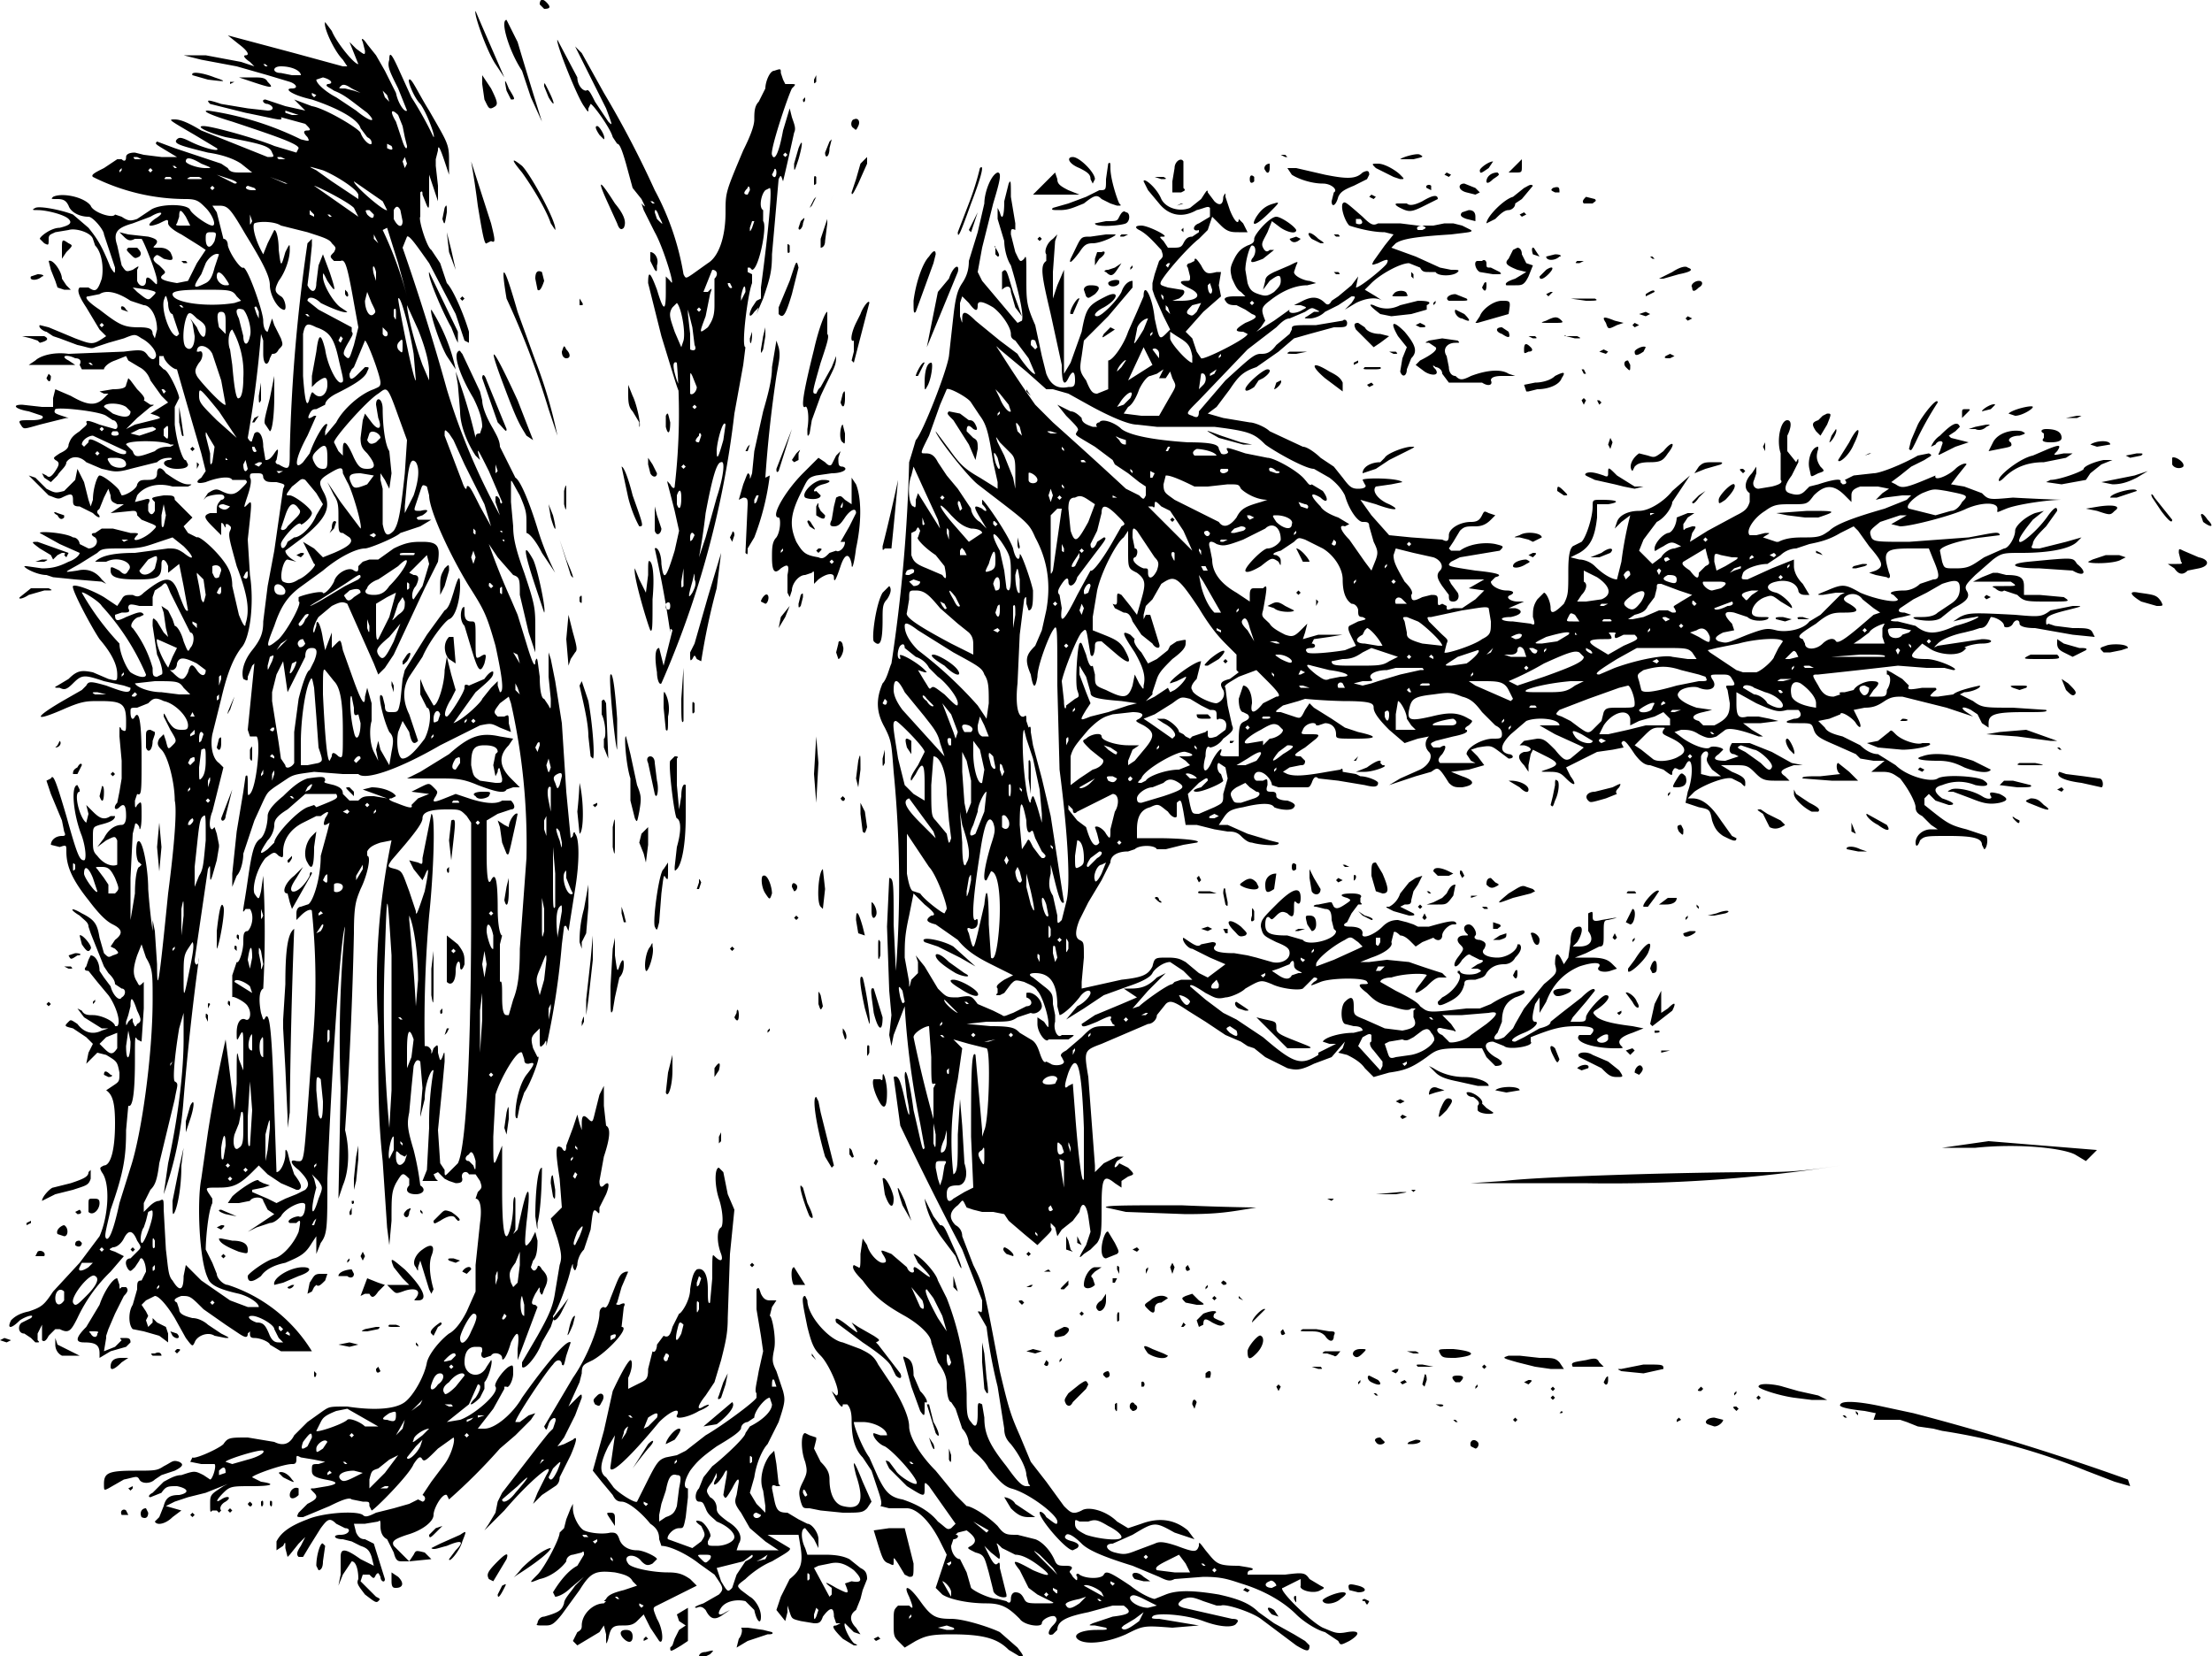 <?xml version="1.0" encoding="utf-8"?>
<svg xmlns="http://www.w3.org/2000/svg" viewBox="0 0 1000 749">
	<title>Sketch of a large tree trunk that splits into a Y shape about three quarters of the way up, fading at the top before most of the smaller branches. A small forest is behind to the left, and open fields to the right.</title>
	<path d="M316 749c0-1 1-2 3-2 4-1 4-1 2 1-2 1-4 2-5 1zm140-3c-5-5-11-7-26-7-10 0-12 1-16 3l-5 3-3-3c-2-2-2-3-2-8 0-6 0-6 2-8h5c2 2 2 1 0-4-3-6 0-5 5 2s7 8 14 8c6 0 18 4 22 6l8 7c3 4 3 4 1 4l-5-3zm-25-10-3-1-4 1 4 1c3 0 4 0 3-1zm-19-5v-1l-1 1v1l1-1zm-109 14 1-1 1-3 2-4 3-2-3-2-1-3 5-3v15l-3 2c-5 3-5 3-5 1zm283-1-8-6-4-3-4-3c-4-3-16-7-18-6h-2l-6-2c-5-2-6-2-9-1-3 2-3 3 0 4l22 5c3 0 3 1 2 2-1 2-7 2-15-1s-22-4-23-2c-1 1 1 1 3 1l18 3-12 1c-13-1-13-1-21 3-9 4-19 5-22 2-2-2 2-4 9-4 4 0 5 0 4-1l-5-1c-3 0-3 0-1-1l9-3c8-1 9-2 5-5h-5l-11 3c-10 2-14 4-14 8l-2 2c-3 1-2-2 0-4s2-3 1-4-6 1-6 3-8 1-10-2c-5-5-8-7-15-7-9 0-17-2-20-4l-3-3 5-15-3-6c-5-10-11-15-15-15h-8l-4-1c1-1 0-4-1-7l-3-9-4-6c-4-4-5-10-5-17 0-4-1-6-2-7h-2c0 2-1 1-3-2l-2-4 1 1 1 1c3 0-3-14-7-18-3-3-4-5-6-13-2-10-3-14-1-14l1 2c0 7 10 18 16 19l8 3c4 2 6 3 8 7l6 9c5 8 8 15 8 19s4 12 12 20l9 11 5 5c2 0 9 4 14 9 3 4 4 4 9 4l8 2c3 1 7 5 9 10 1 2 2 2 5 2s3 1 2 2 0 1 1 3c2 2 2 2 2 0-1-1 0-2 1-1 3 2 10 2 11 0s3-1 12 5c5 4 10 6 11 6l5-2c5-2 12-2 24 0 9 2 14 4 18 8l7 5 9 5 5 3 2 2c0 3-1 3-6 0zm-71-11 2-4-4 3-5 3-1 1c1 2 4 0 8-3zm-27-8 3-3-3 1c-5 1-7 2-6 3 1 2 3 1 6-1zm35 1-6-3c-4-2-5-2-6-1-1 2 4 5 8 5l4-1zm-64-6c2 0 3 1 4 3s2 2 8 2 6 0 4-1l-6-3-4-3-1-2-3-6c-4-5-3-5 6 0 7 3 9 3 4-1s-9-6-12-6l-6-3c-2-2-3-3-2-1l1 4c0 3 0 2-4-1l-3-3 2 4c2 4 3 5 4 4s1 0 1 2l3 12v1c-2 1-6-1-6-3l-2-8c-2-7-2-8-6-9-4-2-4-2-2-3 3-2 2-4-2-7l-4 1-1 1c2 0 1 2-1 2l-1 3c0 3 2 6 4 6l3 6 2 7c2 2 9 5 12 5l4 1c1 1 2 1 2-1s1-3 2-3zm39 4-1-1h-1l1 1h1zm-68-4c0-2-3-5-4-5l4 7v-2zm44 1-1-1-1 1 1 1 1-1zm24-1c-2-2-7-4-8-3l9 5-1-2zm-20-1-2-1v1c2 2 2 2 2 0zm26-3-2-1v1l1 1 1-1zm-28-7-6-6c-4-3-3-2 2 3l6 6-2-3zm-46-2v-1l-2 1 1 1 1-1zm17-15-7-4 6 5 1-1zm-17-1 2-2-12-17c-2-2-2-2-2 1 0 4 0 4-8-1l-8-8c-2-4-2-4 0-3l3 4c1 2 7 6 9 6 3 0-9-14-14-17-3-1-6-5-5-6l3 1h3c0-3-6-6-11-6h-4c0 2 4 12 7 16l4 9c3 6 5 9 11 10 6 2 12 5 16 10 4 3 4 4 6 3zm-17-29-1-1h-1l1 1h1zm-80 83 1-4c1-1 2-4 1-5h3l7 1 4 1c1 1-1 1-2 1l-9 3-5 3zm-74-3 2-4c2-1 2-2 2-3 0-5 5-10 10-10l1-1h-1l1-1c1-2 4-3 8-4l6-2-2-2c-1-2-3-3-8-4-9-1-11 0-16 8l-8 11c-4 5-5 5-8 5s-4 0-3-1c0-1 1-3 3-3 7-2 8-3 9-6 0-2 3-5 5-8l4-4-6 5c-3 3-6 4-7 4l-1-2c3-5 7-10 11-12l3-5c0-1 0-2-1-1l-4 1c-1 0-3 1-3 3-2 3-7 7-12 8-5 2-5 2-1-2 3-3 10-16 10-19l2-2 1-4 2-5 1-2v2c0 4 3 9 5 10s8 2 12 1c2 0 3 0 4 3s4 5 8 5c3 0 9 3 9 4l-2 2c-2 1-3 1-5-1-3-4-9-3-6 1 1 2 11 4 18 4 5 0 7 1 10 3l3 3-8 4-10 5c-2 1-2 1 0 6 3 5 3 12 1 10l-4-6-3-6-3 3c-2 2-4 2-7 2-4 0-5 1-6 6-1 3-1 3-1-2l-1-4-2 3-10 6-2-2zm32-16-2-1v1l1 1 1-1zm-11-3-1-1h-1l1 1h1zm-3-18-1-1v1l1 1v-1zm-7-8v-1l-2 1 1 1 1-1zm-4-2-1-1c-2 0-2 0-1 1h2zm115 46c-5-5-5-6-3-6l2-1h-2l-1-3c0-5-2-4-5 0-1 3-2 3-4 3l-6-1c-4-1-4-1-5-4l-1-3v3l-1 4-4-5 2-6 4-8c5-4 6-7 5-14l-1-6h-14l5 3 5 3c1 1-3 3-8 6-5 2-10 6-12 8-4 3-4 3-2 5l4 3c2 1 5 5 5 9s-2 2-3-3l-4-4c-4-1-9 0-11 3s-1 4 2 2l2-1-3 2c-4 3-6 2-8-2-1-1-2-2-4-1-2 0 0-1 3-2l7-4c2-2 2-3 0-6l-2-3-7-5c-5-4-13-8-17-8l-1-3c0-3-1-5-4-7-4-5-10-10-13-10-2 0-3-1-4-3l-5-6-4-5 5-18 4-18s6-13 8-14c1 0 1 4-1 8v5l4-2c4-2 5-2 5-7l2-8c1 1 2-1 2-3l3-4c2 1 3 0 4-4l3-6c1 0 5-6 5-11 1-7 2-8 3-9 3-1 5 2 5 9 0 4 0 7 1 6l1-11c0-11 0-11 1-10 3 3 4 2 3-1-2-5-2-11 0-12 1-1 1-7-1-13s-2-14 0-14l2 2 2 10 3 7-2 20-1 29c0 7-1 11-3 19l-3 10-4 6c-4 5-4 7-1 5 4-2 3 0-2 2-5 3-11 4-10 2 2-4-3-2-8 3-14 17-23 25-22 20l1-7 1-7-3 5c-4 8-4 12-1 14l3 4c1 2 10 8 11 7l5-10c4-8 5-9 8-10l5-1 4-2 9-7c7-4 22-15 23-17v-2c-1-1 0-4 1-10l2-9-1-7-2-12v-9c1-1 1-1 2 2 1 2 2 3 4 3h3l-2 3-1 4c1 0 3 10 2 15s-1 6 1 10l3 9c1 4 1 5-2 14l-5 10c-2 2-5 8-6 15l-2 7 3 5 4 4v-3l-1-7c-2-5 0-12 3-16l2-2 1 6 1 9c1 1 1 1-1 1-2-1-2 0-2 1l1 5c1 5 2 6 6 6l5 3 4 2c2 0 5 4 5 7v4l-2-4-4-5c-2 0-2 5 0 9l1 3h8c6 0 9 1 11 2l5 4c2 1 3 2 3 5l-2 5-1 4-2 5c-3 2-3 5 0 8l2 3-3-1-3-3-1-1c-1 1 2 7 4 9 2 1 2 1 0 1l-5-3zm-11-13-1-1-1 3c0 2 0 3 1 1l1-3zm6-7v-3c-4-3-3-3 2 0 6 3 6 3 4-2l3-1c5 1 5-1 1-5-4-3-7-4-11-3l-5 1-2 1 7 13 1-1zm-43-9 4-6c2-1 4-2 3-3l-4 3-8 2-4 1 2 6c3 5 3 5 5 3l2-6zm33 0c-1-1-1-1-1 1s0 2 1 1v-2zm-45-7c1-2 0-2-3-2s-3 0-1 2 2 2 4 0zm25 0 1-2-3 2-2 1 4-1zm6-4-6-4-7-6-4-7c-3-4-3-5-2-8l1-6c0-2-1-1-3 3-3 5-3 5-4 3l1-6c1-5 1-7-1-3-3 5-6 6-3 1v-2l-2 4c-3 4-3 4-1 7 2 1 3 3 3 5s1 3 5 6c5 3 7 7 5 10l-1 3h19zm-35-4c2-3 2-3 0-7-3-2-3-3 0-2 2 1 5 6 4 7l-1 2c0 2 0 2 4 2s8-2 8-4-3-5-8-7c-2-2-4-3-5-6-1-2-1-3-3-3s-2-4 0-6l2-5 4-5c4-3 15-13 15-15l2-3c6-3 10-7 10-10l-1-3c-2 0-7 6-7 9l-3 2c-1 0-3 1-3 3-1 2-6 5-11 8-7 5-9 7-12 11-3 5-3 8-1 8v4l-1 9c-1 5-1 5-3 5-3 0-6 4-5 5l11 4 4-3zm-11-16 1-8c1-5 1-6-1-6-3-1-4 2-5 7l-2 6-1 5v3l3-2c3-1 4-2 5-5zm38 4-2-1c-1 0-2 1-1 2s3 0 3-1zm-51-5-2-1v1l1 1 1-1zm13-19v-1l-1 1v1l1-1zm34-2c-1-1-1-1-1 1s0 2 1 1v-2zm-57-11 1-3s-2 1-2 3l-1 3 2-3zm14-7c1-3-1-2-4 0l-2 5 2-1 4-4zm-11 0-1-1h-1l1 1h1zm64-17c-1-1-1 1-1 3h2l-1-3zm-48-10c1-1 0-2-1-2l-1 2c0 2 2 2 2 0zm6-11 1-4c-2-2-2-1-3 3-1 5 0 5 2 1zm8-14c-1-1-1-1-1 2s0 3 1 1v-3zm1-11-1-1-1 3c0 2 0 2 1 1l1-3zm288 164-6-4c-4-1-10-5-13-8-6-6-15-11-25-14-6-2-9-3-17-3l-13 1c-2 1-3 1-7-1l-12-5c-13-4-20-7-23-10s-6-5-7-4-1 2 3 3c3 1 3 2 2 3l-2 1c-3 0-15-14-15-17 0-1 2 0 3 2 4 3 5 4 5 2 0-3-13-13-21-15-3-1-5-3-10-9-2-4-6-7-7-8l-2-3c0-2-1-5-3-7l-3-9-2-3c-1 0-2-3-2-8 0-3-1-6-4-10l-3-9c0-3-5-8-12-12-9-5-14-9-19-16-4-4-5-6-4-7l2 1c1 1 1-1 1-6l1-7 2 3c1 4 5 8 7 8s2-1 0-4c-1-2-1-2 4 0l7 6c1 3 4 3 3 1 0-2 1-1 5 2s3 1-3-5l-2-4c2 0 10 8 11 12l4 8a133 133 0 0 1 9 43c0 8 0 11 2 13 2 3 3 2 3-4 0-5 0-5 2-4l1 6c0 7 2 12 10 22 5 7 7 9 9 9s2 0 1-1l-1-4c0-3-3-9-7-14-2-2-3-4-3-7l-3-19a224 224 0 0 1-5-27l-4-7h1c1 1 1 0 1-5l-9-23a1696 1696 0 0 1-28-56l-3-22c2-1 3 1 5 10 2 10 3 9 1-1l-1-9c0-6 2 0 4 15 4 17 4 19 5 17l-2-11a374 374 0 0 1-7-53l-5 13-1 5-1-5 1-9-1-11-1-29 1-22c2 0 2 3 2 21l1 21a521 521 0 0 0-1-90c-1-13-1-14-4-20-4-7-4-13-1-20 2-2 3-7 4-9a722 722 0 0 0 8-91 438 438 0 0 0 3-10c3-3 14-31 15-38l2-18c1-9 2-12 4-15s3-6 3-10l4-13 3-13c0-5 3-13 6-14 2 0 1 4-2 14l-5 20-2 11 2 4 16 19 2-1c1-3-2-15-5-25-2-3-3-8-3-11l-3-10v-5l1 2c1 4 2 2 2-5l2-8c1-2 1-1 1 6l2 12v3c-2-1-2 0-2 2l2 8c2 4 2 5 4 3 1-2 1-1 1 9s0 12 4 21l3 14 2 8c2 5 5 7 10 6 2 0 3 0 3-3 0-4-1-5-3-1s-3 2-3-6l-5-23c-4-17-5-22-2-24v-3c-1-1 0-5 3-7l2-2-1 3-1 14v12l2-6 3-7v47l3-5 5-14c2-11 3-12 11-16 6-3 6 1-1 5-4 2-5 4-3 4s9-7 11-11c1-3 3-5 5-5v3l-11 13-11 11-1 7c-1 6-1 7 2 11 2 5 3 6 5 6l5-2v-13c2 0 7-7 9-13l4-9 3-7c0-7 4 0 5 10 2 9 2 10 5 7l2-2-3-6-4-9-1-3v-3l1-4 2-6c2-2 2-2 1-5-2-2-6-7-10-9-2-1-2-2 1-2s13 5 10 5c-2 0-2 0 0 2l2 3h2c3 0 4 0 5-2s2-3 4-3l3-2v-1c-3 1-3-2 0-3l5-3v-4c-1-1-2 0-6 1-7 4-13 2-17-3l-5-6-2-4c0-2 6 3 8 8 2 4 8 6 13 4l5-4c2-3 3-5 3-3l3 4c2 2 4 2 4-2 1-2 1-2 1 0l2 6c2 5 4 7 4 4l2 2 2 4h-4c-3 0-5 0-8-3l-4-4-1 3-1 3-4 4c-4 3-14 14-17 19-1 2 0 2 3 3l6 1c2 0 2 2-1 4l-3 1h4c8 0 10-3 3-6-4-2-4-3-1-3 2 0 2 0 2-2l-1-4c-1-1 0-2 1-2l2-1c0-2 1-1 3 2 2 4 3 4 7 3h2l-1 6 1 5-8 7-8 9 3 3 2 6 2 3c1 1 21-9 21-11l-2-1c-4 0-4-1 1-4 5-2 6-3 3-4l-3-2-4-2c-2 0-4 0-5-2-1-1 0-2 4-2h5l-2-2c-2-1-3-4-4-6-1-4-1-5 1-9s4-5 6-6c3-1 3-2 3-3 0-2 7-10 10-10 2 0 8 4 9 6 0 2-4 1-7-1l-4-3-2 5c-2 4-3 5-2 7s2 2 3 1h2l-5 4c-5 2-6 2-5 0 2-2 2-6 0-6-1 0-3 7-3 11l1 6c1 3 2 4 5 5s4 1 7-1c2-2 3-3 3-5 0-3-1-3-5 0l-3 4 1-4c0-2 2-3 4-4l7-3c4-2 4-2 3 0l-1 3c0 2 5 4 7 4l3 1-4 1c-6 0-12 3-17 7-4 3-4 4-2 9l-2 3-2 2 8-5 7-5c-1 2 3 2 6 0 2-1 2-1-1-2h-3l4-2c4-2 7-2 10 1 1 1 2 1 3-1l3-2 6-5 3-4-1 5c2 0 14-10 14-11 1-2 0-2-4 0-3 1-3 1-2-1l5-7 4-5-4-1c-6 0-13-2-16-3-2-2-4-8-3-10 1-1 1-1 9 6 4 4 5 4 7 3h10l8 1h7l5-1h4l4 1 4 2c1 1-1 1-9 2-16 1-22 2-25 4l-2 2 11 4 11 5 5 1c3 0 4 0 3 1-2 2-9 2-10 0h-3c-2 0-3 0-4-2l-5-2c-4 0-13 5-17 9l-3 3 5 3 3 2c-3-2-8-1-12 1l-5 3 3-3c2-3 2-3 0-3l-3 2-3 2-6 3c-2 2-5 3-7 3s-3 0-1-1l3-2c3 0 3 0 1-1s-2-1-5 1l-7 3c-2 0-4 2-6 4l-13 10-22 23c-6 6-6 6-3 7 2 1 3 1 3-2l12-14c11-10 13-12 16-12 2 0 4 0 7-4l6-5 1-2c0-2 0-2 11-2l12-2c1-1 2 0 2 1 0 2-1 2-6 2l-11 3-7 2-7 6-10 7c-6 2-8 4-12 10l-6 8-4 3 7 2 12 2c2 0 7 2 9 4l15 7c2 0 6 3 8 5l6 4 4 5c3 4 4 5 7 5s4-1 3-2l-1-2c0-1 16-1 18 1l-5 1-7 1c-2 2 1 6 6 8 6 3 2 3-6 0l-7-2 5 7 8 9 10 1 14 1c2 1 3 1 3-2s5-6 10-6c3 0 4-1 5-3s1-2 3-1l3 1-2 2c-2 2-4 3-7 3-4 0-5 0-7 2l-3 5-2 3 1 1h4c4-3 11-4 16-3 4 1 4 1 2 3l-18 3-4 2c-2 2-2 2 11 4 10 1 13 2 9 3l-2 2c0 2 4 4 7 4s4 1 2 2c-3 1 0 3 3 3h3l-7 3h3c4 1 3 3-2 4-6 0-5 2 1 2l8 1c2 1 2 0 1-3 0-3 0-5 2-8l3-3c1 0 3 4 3 7s2 2 6-2c2-4 2-5 2-15 0-8 1-10 2-11l4-2c2-2 5-11 5-16 0-3 0-3 4-3 7 0 9 1 3 2h-5v6c-1 9-3 13-8 16l-4 2 4 1c2 0 5 1 7 3 4 4 8 6 10 6l2-8a167 167 0 0 1 4-21l-4 3-3 3 1-3c1-3 5-5 10-5s12-5 15-9l8-7-4 6-4 6c0 2-3 7-7 9l-6 8-2 5 3 3 3 3 4-3c1-2 4-4 6-4l3-1-2-1c-2-1-3-1-6 1-4 2-4 3-4 1s3-6 6-7c2 0 4-4 4-7l5-2h3l-3 2-2 3c0 3 0 3 1 2l3-1c2 0 2 0 0 3l-1 4 8-5 13-7c4-2 5-3 6-6v-4c-3-2-2-6 1-9l2-3v3l-1 3c-1 2 0 4 2 4l6-1c4-1 5-2 4-3v-12c-2-6 0-15 3-15 2 0 2 3 0 7v7a2156 2156 0 0 1 4 5c1-2 1-2 1 0l-3 6c-3 4-4 7-1 8s5 1 7-1l2-2 4-1c6-2 11-3 10-1l1 1c2 0 2-1 1-2l4-2 9-1c3 0 13-4 20-8l5-1c2 1 1 1-2 3l-6 3-5 4-4 3 2 1c3 2 4 2 18-4-1 3 6 0 9-3 2-2 5-3 5-2l-4 5-3 4 6 1 8 3c3 3 3 3 14 2a1080 1080 0 0 0 22 1c-6 0-20 2-25 4s-4 2-4 0c0-3-7-3-14 0-6 3-25 8-30 8l-4-1 7-4h-3l-9 3c-5 4-5 4-4 7 1 2 3 2 17 2l27-2c11-2 14-3 14-1l-8 1c-9 1-19 4-19 6l1 5c1 3 1 3 6 3 6 0 7-1 13-5l9-4c2 0 5-5 5-8 0-2 4-6 9-8l4-1-5 4c-4 5-7 9-6 10s9-6 13-12c3-4 4-4 4-2l-5 7c-3 3-6 6-6 8-1 2-1 2 3 2l12-3 7-2-2 2c-3 3-12 5-25 5-8 0-9 0-13 3l-8 7c-4 4-5 5-4 7 2 3 0 5-6 8l-5 4c-2 2-7 2-12 1-2-1-1-1 3-1s6-1 7-2l6-4c3-2 4-4 4-7 0-4-2-4-8-2l-7 4-6 3-6 4c-1 1-1 2 2 2l3 1-4 1c-6 1-7 2-2 2l8 2c5 4 9 4 18 0 8-2 13-5 9-4l-6 1-4 1 3-2c4-2 6-2 25-1 11 1 12 1 16-2l10-2c5 0 5 0-3 2s-9 3-9 5c0 1 0 2 1 1l3 1 8 1c6 0 8 0 9 2l1 2-10-1-17-3c-5 0-7-1-7-2 0-2-2-2-3 0s-4 2-4 1c0-2-4-4-6-4l-1 2c-1 2-2 3-4 3l-3 1-4 1c-5 1-10 3-12 5s-2 2 0 1l20-3c6 0 5 2 0 2-4 0-10 2-7 2l-1 1c-3 3-12 2-16-1l-3-2-3 3c-3 3-2 4 5 4 5 0 16 5 12 5l-4-1h-8l-13-1a3584 3584 0 0 1-36 4c-3 0-3 0 0 5 2 4 4 5 7 5l3-1c-1-1 0-1 2-1l4-1c1-2 5-4 8-4 4 0 4 1 1 4l-2 3h4c3 0 4 0 4-3 2-3 2-7 0-7v-2l2 1 5 3 3 3c-1 2 0 2 6 1h6c1 1 0 1-1 2-2 2-2 2 2 2l7-1c2-2 12-4 12-4 1 1-4 3-7 3l-2 1 2 1 4 2c4 3 5 3 18 3l15 1c1 1-2 1-10 1-13 0-16 1-16 5v2l-3-2-2-4-3-2c-4-2-5-1-2 1l3 2-3-1-9-3-20-5c-3 0-5 0-8 2s-5 3-9 3l-5 1 2 4c2 4 1 5-1 2-1-2-7-6-7-4l-5 2-5 1 3 3c1 2 4 3 8 4l8 4c2 2 5 4 8 4l8 5c5 5 16 8 19 6s19-1 21 1c3 2 1 3-4 2-5-2-10-2-15 0-4 1-4 3 0 6 6 2 6 3 3 3l-6-2-3-3-2 2v3c10 8 11 9 19 11l9 3c1 2 0 6-1 6l-1-2c0-3-4-4-15-4-10 0-11 0-13 2-1 3-2 3-2 1 0-3 3-6 7-6h3l-3-2-4-4c-2-1-3-2-3-4s-3-8-7-13c-3-2-4-3-8-3h-5l6-5h-5l-6-1-2-2-9-4c-7-3-9-4-10-7s-1-3-7-3c-4 0-6 0-5-1l3-1c3 0 4-2 2-4h-5c-4 1-5 1-14-3l-9-5v5c0 6 1 7 5 6h5l5 1 4 1-8 1h-8l4 3 5 3h-2c-8-3-13-4-15-3l-4 3c-3 1-4 1-8-1-3-2-5-2-8-2l-3 1 4 3c6 4 11 5 12 4s6 0 6 1l-2 2c-3 2-2 3 3 3l6-2-2-1c-2 0-3-2-1-5h8l10 4 9 5 5 1h-4c-6 2-7 3-4 5l2 2h-7c-5 0-6-1-9-4s-4-3-9-3h-6l5 3c5 2 6 3 6 5s0 2-2 0l-4-2c-3-1-13 3-17 6l-3 3h2c5 0 9 4 13 10l5 7 2 1c0 2-2 1-6-1-3-2-4-4-5-7-1-5-1-5-6-6l-6-2 1-5c3-8 2-18-1-12-1 2-2 2-3 2-2-1-2-1-3 1 0 2 0 2-4-1l-6-2c-2 0-4-1-7-5-4-6-5-7-6-5l1 2-5 1-7 1-2 1-12 6 2 4c3 4 2 5-2 1-2-2-3-3-7-3-5 0-5 0-2-1 6-2 6-3 0-6l-6-3-1 2-1 5v3l-2-3c-3-3-3-5 0-6 4 0 4-2 0-3h-2l2-2 6-1c3 0 4 1 8 5 4 5 5 5 7 4l6-5-2-1-11-5-7-4a1422 1422 0 0 0 9 0c0-3-10-4-15-2l-7 6c-5 5-5 8-1 9 2 0 3 2 0 2l-4-3c-4-3-4-3-10-2l-3 1 3 3 3 4-7 2-8 1 5 2c6 2 6 4 0 5-3 0-4 0-6-2-5-8-5-7-8-5l-7 2-9 3-3 1 5-3 9-4c4-2 6-6 4-8s-2-5 0-7l-5 1-6 2-7-6c-5-5-7-8-7-10s-1-3-14-3a247 247 0 0 1-17-1l-3 1-7 2c-4 3-4 3-1 3l6 2c3 1 3 1 5-3l2-3 2 2 8 5 6 4 6 2c9 2 9 3-1 3-9 0-9 0-9-2 0-3-2-5-5-5l-3 1h-1c0-2-5-1-6 2-1 2-1 2 3 2s5 0 3 2l-5 4c-5 3-6 4-2 4l2 2c0 2-1 2-2 2l-5 1-3 2 2 1c3 1 7 1 18-1l6-1c1-1 1 0 1 1a2454 2454 0 0 0 6 1l2 1c3 0 8 2 8 3 0 2-2 2-6 1l-12-2-9-1c-1-1-2-1-3 2-1 2-1 2-3 2h-12l-3-1c0-2-3-6-6-6-2 0-3 3-1 4h3c2-1 2-1 2 2-1 3 0 3 2 3s2 1 2 2 2 2 5 2c3 1 4 2 3 3-1 2-7 1-9 0-1-2-6-2-14 0-6 1-7 2-9 5l-2 3h4l9 4 10 3 4 1c1 2-9 1-12 0-2 0-4-2-5-3-2-2-4-2-6-2l-6-1-8-2h-5l-1-6c-1-5-1-6-3-4v6c0 1-2 1-4-2-4-3-4-4-8-2-4 1-6 4-6 10v4h9c11 0 21 1 18 2l-6 1-8 2h-4c-1-2-8-2-10 0l-3 1c-5 0-8 2-8 5l-4 8-6 10-4 8c-2 5-2 8 0 9s2 1 2 8l-1 11v3l18-4c9-1 12-2 14-6 1-4 1-4 7-4 5 0 6 1 8 2l6 5 4 2 8-6-7-3-8-4c-2 0-5-4-4-5l3 2c3 2 4 2 5 1l5-1c2 0 2 1 1 2-1 2 2 3 9 3l6 1 4 1 7 2c4 1 8-1 8-4 0-2-1-3-6-5-6-3-6-3-7-7 0-3 1-4 7-10 8-8 11-8 11-3 0 3-1 3-2 2s-1 0-1 3c0 4-1 4-3 2-2-1-3-1-5 1s-2 2-3 1-2 0-2 3c0 4 2 5 10 5l7 2c2 3 15 0 15-4l-1-1-1-4c0-4-1-5-3-5l-4-1c-2 0-1-1 1-1l5-1h1l1 2c1 1 2 1 5-1s3-2 1-3c-4-1-3-2 2-2 4 0 5 1 4 2v2c1 1 1 1-1 1l-3 4-2 4c-2 1-2 2 1 2 4 0 6 1 6 3-1 3 5 1 9-3 2-2 4-3 7-3l4 1 3 1 2 1h5c7-2 11-3 12-2s0 1-1 1c-2 0-5 3-5 5s-2 3-4 1l-5 2-3 2-2-2c-1-1-3-3-5-3-2-2-3-2-3-1l-1 4c1 2-3 5-9 7l-5 2h4l8-1 10 1a411 411 0 0 0 15 5l2 2h-3c-2 0-4 2-6 4-5 4-7 4-3-1l3-4c0-1-10-1-16 1-3 0-5 1-5 2l7 4c4 2 10 5 11 7 4 3 3 3 21 1h6l5-2c6-4 15-7 15-6 1 1-1 2-4 3-4 2-6 5-6 11l-2 5c-3 3-1 4 3 2l4-4 1-2 4-7 9-11c6-5 6-5 5-9 0-5 1-6 3-2l1 2 2-3 1-7c0-4 1-7 4-7 2 0 1 4-1 7l-2 2h3c5 0 7-3 4-7v-8c2-1 2-1 2 1s0 3 4 2l6-1h1l-4 1c-2 0-2 1-2 6s0 6-2 6l-6 3-5 2h7c6 0 8 1 10 3l2 2-3 1c-3 1-7 0-5-2 1-2-3-2-9 0-7 3-12 8-15 16l-3 5v-7l-2 3c-1 4-2 8 0 8s0 3-5 5-7 4-4 4l4-2 7-4c4-1 5-2 5-3l5-4 9-7c3-3 6-5 6-3l-4 5-6 7-1 2h3c3 0 4 0 4-2s7-10 9-10c3 0 0 4-5 7-1 1-1 1 1 3 3 2 8 3 16 4l5 1-5 2c-6 2-7 4-5 6 1 1 1 1-3 1-10 0-19-3-16-6h5c3-3 1-4-6-4s-11 1-21 5v2c2 2-10 4-12 2l-5-2c-5 0-4 4 1 7 4 2 4 4 0 4l-4-4-2-4h-10c-10 0-11 1-15 4-7 5-10 6-17 7l-7 2-4-4c-2-3-6-5-8-6l-4-1 2-2 1-3-6 7-8 3c-6 3-8 3-12 2l-10-5-5-4-3-1-3-2-7-3-9-6-8-5c-6-4-8-5-10-3l-4 5c0 2-2 4-4 4l-21 9c-8 3-8 3-6 15l3 40v3l4-4 6-3h3l-3 2c-2 3-1 4 1 1l4 2c3 3 3 3 0 4l-3 2v3l-3-2c-5-4-6-3-6 11 0 10 0 13-2 16l-3 3-3 2c-3 3-2 1 1-4l2-6-1-7c-1-6-3-7-4-2l-3 4-5 4-2 3-1-4-2-2v2c1 1 0 2-2 4l-4 4-6-5-7-6-2-3-5-1h-5l-4-1-3-1-1-2c-1-2-1-1-3 1-4 3-4 6-1 9 2 1 3 3 3 5l5 13c5 10 5 11 12 48 4 17 5 20 9 29l5 12 7 9 8 11c3 3 4 4 8 2 3-2 11 0 16 5l5 3 6-2c8-3 15-2 21 3l3 4-9-3c-9-5-9-5-19 1l-9 4c-4 0-3 3 1 4s5 1 10-1l8-3c2-1 4-1 10 1 8 3 9 3 10 0 0-2 0-2 3 2 5 6 5 7 15 7 6 1 7 1 6 2-2 0-2 1-2 2h17c8-1 9-1 11 2l5 3c2 1 2 1 0 2-3 2-10 0-9-2v-3l-4 2-4 2c-3 0 12 15 18 18 5 2 6 3 11 2 6-1 6 1 1 4-4 2-4 2-5 0zm-28-25c0-1-2-3-3-2-3 1-2 3 1 3l2-1zm-41-10-3-4-6 3c-4 2-5 3-4 4l8 1h7zm14 3-1-1-1 1 1 1 1-1zm-5-2-1-1h-1l1 1h1zm-26-4-1-1-1 1 1 1 1-1zm-12-9c0-1-2-3-6-5-5-3-6-3-9-2h-4c-2-1-2-1-2 1s1 3 5 5c6 2 16 3 16 1zm-78-82c-1-1-1-1-1 1 0 3 1 5 2 2l-1-3zm-3-18-4-8-3-4c-1 0-1 2 5 13l4 6-2-7zm-9-7-5-6 4 9c2 2 2 0 1-3zm52-30-1-1v1l1 1v-1zm7-11-1-2-1 1c0 2 1 2 2 1zm-45-5 5-3 4-2-1-23c0-24 0-40 2-37l3 34v3l1-3c2-4 3-36 1-37l-8-2-7-2 4 4-2 14a136 136 0 0 0-2 43c2-1 2-5 2-18l1-16 1 12 1 17c2 6 0 10-3 10-4 0-5 1-5 4s1 4 3 2zm50-17-2-1 1 7 1 6v-12zm-54 2c1-2 1-2-1-2-3 0-3 0-3 3l1 5 1 3 1-3 1-6zm63-17c-1-28-3-35-7-25-2 6-2 8 0 6l2-1 1 13c1 14 3 34 4 30v-23zm-45 12c0-3 0-4-1-2-2 1-2 2-1 4 2 4 2 3 2-2zm-17-6v-5l-1 4c-2 4-2 7-1 6 1 0 2-2 2-5zm53 5-1-3c-2-2-2-2-2 1s1 4 3 2zm3-2c-1-3-1-3-1-1l1 3v-2zm-61-6-1-5v9c1 3 1 2 1-4zm-1-9v-12l1-2h-1c-1 1-1-3-1-12l-1-14c-2 0-7 3-7 5a571 571 0 0 0 9 37v-2zm55-14 1-2c0-2-4-2-6 0s1 3 5 2zm-48-5v-2l-1 1c0 2 1 2 1 1zm196-3v-2l-4-5c-2-2-2-4-1-4v-3c-1-1-2 0-4 1l-2 4 10 11 1-2zm-144-2-1-2c-1-1 0-2 2-3l7-6c4-4 5-5 10-5s6 0 4-1l-1-2c1-2 0-2-6 1-5 2-7 3-7 1l6-4 12-5 7-3-6-4h3c5 0 8-1 12-5l4-2-8 8-7 8 3-1c2-2 13-10 15-10l1-1 3-1h5l-4-4-6-4c-3 0-7 3-8 5s-5 4-11 6l-11 4-9 6-8 5 5-6c4-2 6-5 6-6 0-2-3-1-5 2-4 5-8 8-9 8l-1-4c0-10-3-15-10-15-3 0-3 1-1 2l5 4c4 3 4 4 4 8l1 5v3c-1 3 1 8 3 6h4c2 0 2 0-1 2h-9c-1 2-5-3-5-7v-3l3 2c2 3 2 3 2 1 0-4-3-13-5-15-1-2-4-3-6-4-4-1-4-1-6 1l-3 4-2 1c-2 0-2 0-1-1v-2c-1-1 0-2 3-4l4-2-10-5c-6-3-11-6-15-11l-10-7c-4-1-5-2-2-4 2 0 2-1-3-5l-5-5-2 10c-2 9-2 12-2 19l2 11c0 3 0 3 1-1l3-3v-5l-1-3 4 5 6 10c4 4 4 4 9 4 6-1 6-1 9 3l7 3 4 2c1 1 2 0 5-1l6-3c3 0 3-3 0-4v-2c3-1 7 3 7 6 0 2-3 4-5 3l-6 2c-3 2-4 2-14 2l-9 1 11 1c10 0 11 1 13 3l5 3c2 1 3 3 4 6s2 5 3 4l2 1c1 1 6 1 6-1zm-47-33c-5-3-5-4-3-4 3 0 10 4 11 6s-2 2-8-2zm-2-7c-5-3-9-6-9-8 0-1 2-1 6 3l7 5c4 2 0 2-4 0zm2-7-10-5-6-2c-3-3 8-1 13 2l10 9-7-4zm202 48v-1l-2 1 1 1 1-1zm-40-5 6-3 2-1h-3l-3-1c1-2 8-4 14-4l4-1c0-1-1-2-4-2l-4-1c-2-1-2-8 0-10 3-3 4-2 4 2s0 4 5 6l9 4 8 1c5-1 7-2 5-6v-3l1-1h-2c-1 1-3 1-9-1-6-1-8-3-11-6-4-3-4-4-2-4s3 0 2-1c0-2-16-2-21 0s-5 2-3 0c2-1 2-2 0-2l-2 2-3 3c-2 1-10 0-14-2-5-2-5-2-12 2-2 2-7 4-9 4-4 1-5 0-9-2-6-4-7-4-7-3l7 6 8 6 6 3 12 8c14 12 17 13 25 8zm-21-9-7-7 4 1c5 1 5 1 5 4 0 2 2 3 7 5 10 4 11 4 4 4h-6zm-15-11c-2-1-2-3-1-3l3 2c3 2 3 2 1 2l-3-1zm78 21c5-1 9-4 10-6 1-1 0-3-1-4-1-2-2-2-4-1l-4 3c-2 1-3 2-5 1l-6 1-2 1 1 3c1 3 1 4 4 3l7-1zm-152-2v-1l-1 1v2l1-2zm-36-5-5 1h2l3-1zm215-2 7-5c5-4 6-6 1-5l-12 1h-9l4 4c2 3 3 4 1 3l-5-1c-3-1-3 2 0 3l3 3c0 1 7 0 10-3zm62 2v-2c-1-1-4 1-5 2 0 2 4 2 5 0zm-300-1-1-1h-1l1 1h1zm14-1-1-1-1 1 1 1 1-1zm17 0-1-1-1 1 1 1 1-1zm35 0v-1l-1 1v1l1-1zm66-2-3-2c-2 1-2 1 0 3 3 2 4 2 3-1zm-133-3v-1l-1 1v1l1-1zm84-2-1-1-1 1 1 1 1-1zm138 0-1-1h-1l1 1h1zm-129-3h-1l-2 1h2l1-1zm-89-3-3-3c-1 1 5 6 6 6l-3-3zm-22-7c-2-3-2-2-1 3 1 3 1 3 2 2l-1-5zm30 6-1-1h-1l1 1h1zm100-1c0-1-3-3-5-3l1 2c2 3 3 3 4 1zm13-8-1-2-2 2c-1 2 0 2 1 2 2 0 2 0 2-2zm21-4v-1l-2 1 1 1 1-1zm12 0 3-1c2 0 2 0 0-1s-2-2-2-3c0-2-1-2-2 0l-5 2-3 1 3 2c3 2 5 2 6 0zm42-4h-3l-1 2h2l2-2zm-23-3 11-5 2-1-2-2c-3-2-3-3-6-1-6 3-13 9-13 11v1l8-3zm-133-2c-1-1-1-1-1 1l1 2v-3zm8 1-1-5c-1-1-1 0-1 3l1 4 1-2zm112 1-2-1v1l1 1 1-1zm-139-8c2-15 1-32-3-32l-1 2-1 2c-2 1-1-6 2-16 2-6 2-7 1-10-2-4-4 0-6 14-3 19-4 31-2 30 1-1 1 0 1 1 0 2-1 3-3 3-2-1-2 0-1 2 2 8 2 8 4 0l3-13c1-10 2-5 2 9l1 15c1 1 2 0 3-7zm143 4v-1l-1 1v1l1-1zm-111-4c-1-2-1-2-1 0v3c0 2 0 2 1 0v-3zm141-2h-2v3c1 1 1 1 2-1v-2zm-144 1-1-1-1 1 1 1 1-1zm-5-5c-1-2-1-2-1 1s0 4 1 2v-3zm7-12c2-7 1-29-3-60l-1-38c0-28 0-28-2-25s-7 16-7 21c-1 6-2 5-3-1-3-7-2-9 2-13l3-7 2-9c2-11 1-22-5-33-3-7-4-7-26-24-5-4-19-22-19-24l6 8c5 7 7 9 14 13l8 5v-3l-2-9c-2-13-3-17-6-21l-4-6c-1-2-10-7-11-6l-3 7-5 14c-4 8-4 8-2 8s4 0 6 4l4 6 5 6 6 9c0 2 2 5 4 6l3 3-3-5c-3-5-3-6 1-4 2 2 3 1 0-2v-2c1 0 12 16 14 22 1 5 3 6 3 3s5 11 6 16c0 5 0 9-2 9l-1-3c0-3 0-4-1-2l-2 16-1 22c-1 9 0 16 3 15 1-1 1 0 1 2l1 3c1-1 1 0 1 2l1 6 4 15 4 17 6 39c-1 1-2-1-4-9l-2-8v4c-1 4-1 7 1 10l2 9c0 4 0 4 2 2l2-8zm-22-162v-3l1 4c0 2-1 1-1-1zm-22-45-7-11c-3-3-3-3-2-4l5 1 4 3c1 0 2 0 3 2s1 3-1 2c-2-2-3-2-3 1l3 3c2 1 2 2 2 5l-1 5-3-7zm35 208c-1-3-2-4-2-2 0 3 2 9 3 7l-1-5zm-45 2c0-3-5-16-8-19l-6-9-4-6v18c1 6 2 8 3 8l3 1c2 3 10 9 11 9l1-2zm38-8-2-8v6l2 8c2 5 2 3 0-6zm-27-5c0-3 0-3-1-1l-1 6c0 3 0 3 1 0l1-5zm22-4-1-2-1 2c0 3 2 7 3 4l-1-4zm39-4-2 1c-2 0-4 5-3 7 0 1 1 1 3-3l2-5zm-10-2c0-4-1-8-3-8l-1 7c0 6 0 6 2 5s2-2 2-4zm3 3 3-3c2-1 3-3 1-3l-4 3c-2 3-2 4-1 4l1-1zm-56-1c2-3 1-8-2-17l-1-6 1 14c0 10 1 12 2 9zm19-1-1-2-1 2 1 2 1-2zm15-4-3-6c-1-3-1-4-2-3s-2 0-2-5c-2-10-3-10-3 2l1 11 2-3c1-2 1-2 3 2l3 4 1 1h1c1-1 1-1-1-3zm5-2-1-1v1l1 1v-1zm21-2-1-4-1-3c1-1 4 1 5 3 2 3 2 2 2-2l2-8c2-3 2-8-1-8l-16 8c-1 1-2 1-2-1l-2-2v2l4 5 4 3c2 7 4 10 6 7zm10 0-1-1-1 1 1 1 1-1zm-78-10-1-12c0-10-3-17-6-17l-1 13c0 13 0 14 2 16l5 6c1 5 1 5 2 2l-1-8zm-7 5-11-15c-3 1-2 4 5 11l7 7-1-3zm23-9 1-9c-1 0-4 6-4 9l-2 6c-2 4-2 6 1 4l4-10zm11 4c-1-2-2-3-3-2v5c2 2 4 0 3-3zm14-14-3-14-3-9-1-4c-1 0-1 14 1 27 1 6 2 7 2 5 1-3 1-3 3 3l2 7v-4l-1-11zm-5-5v-8c1-1 1 1 1 8v7zm86 17-2-1-2 1c-1 1 0 1 2 1l2-1zm-2-4c4-2 4-2 4-6l2-7-1-5-3-2c-1 0-1 4 1 5l1 3c0 1-9 5-12 5-2 0-2-1 2-2l3-3c0-2-1-1-4 1l-5 5 1 5c1 4 1 4 4 4l7-3zm-110-12-2-9-2-4v9l1 14 1 5 2-5v-10zm87 7c9-3 10-4 7-6s-5-2-7 0l-5 2c-3 0-7 3-7 5s1 2 2 2l10-3zm41 1c3-1 3-3 1-3l-3-2-2-2-4 2c-3 2-3 3-2 5s1 2 4 2l6-2zm-149-7c0-9-1-10-4-4l-2 3c-1-1 1-4 3-7l3-6c0-2-12-14-13-14-2 0-1 4 1 17l3 12 4 4 5 3v-8zm-8-16c-1-4-1-5 2-3v6l-2-3zm47 19c0-2 0-3-1-2v3c0 3 1 3 1-1zm5 0-1-1v1l1 1v-1zm31-3 2-2-7 4c0 1 3 0 5-2zm-5-2 6-4c4-1 6-4 4-5l-5-4c-4-4-4-4-2-5 2-2 7-3 7-1s7 4 12 4h5l-3 2-2 5v2l3-2 5-6c4-5 4-7-1-10-4-2-4-2-2-3 3-2 1-3-3-3l-9 1c-3 1-5 1-11 7-5 6-7 8-8 12v13l4-3zm-43-4-2-9-3-4v6c0 6 2 14 4 13l1-6zm60 4-2-1c-3 0-3 0-2 2 2 1 3 1 4-1zm13 1c1-2 9-5 15-5l5-2-2-2-3-2h3c4 0 4-1 0-2-3-1-19 8-20 12-2 2-2 2 0 2l2-1zm-6-1-1-1-1 1c0 1 1 2 2 0zm29 0c0-1-4-3-5-2l2 2h3zm-87-3-1-3c-1-1-1-1-1 2l1 3 1-2zm320-1c-2-3-3-4-2-6 1-3-2-3-3 0v8l4 1h5zm-197 0v-1l-1 1v1l1-1zm-128-6c-2-2-2-2-2 0l1 4c1 2 2 2 2 1l-1-5zm99 2c2-4 5-7 4-4-1 2 0 2 4 2h4v-7c0-8 1-8 3-9s2-2 1-3l-2-1c-1 0-2-2-2-6l2-6c2 0 4 3 4 8-1 5 1 5 5 0l6-3c2 0 2-1-4-7l-5-5-8 3c-5 3-7 4-6 5l1 8 2 9c1 2 0 3-4 6-2 3-5 4-6 4-1-1-2 0-2 4-2 7 0 9 3 2zm8-8v-1h2l-1 1h-1zm245 11c1-2-6-8-8-8l-3-1-3-1c-2 1-2 1 2 3l7 5c3 3 4 4 5 2zm-233-3c4-5 2-5-4-1l-5 3h4l5-2zm99 1-2-1-2-3c0-3 7-7 12-7 3 0 4 0 4-2s-1-3-3-4l-6-6c-3-4-5-6-9-7-5-2-6-2-13-1-9 1-10 2-11 7s1 5 10 3c8-2 12-2 17 1 2 1 2 1 0 3-2 1-2 2-1 2 1 1-1 2-6 3l-8 2c-2 1-3 1-1 3h3c3-2 3 0 1 3-2 2-2 3-1 4h16zm-87-4c5-3 6-4 2-4l-4 3c-4 5-3 5 2 1zm179 1c4-2 3-5-3-8-4-2-5-2-4-4 1-1 1-1-2-1s-4 1-7 4l-4 4 3 2 5 4c2 2 9 1 12-1zm6 0-1-1-1 1 1 1 1-1zm-340-6c-1-5-4-8-7-12l-9-11c-3-6-5-7-5-1 0 2 1 5 4 9l19 21-2-6zm80 4-3-2-3-1 2 2c3 2 4 3 4 1zm19-2v-1l-1 1v1l1-1zm17 0-1-1v1l1 1v-1zm-111-4c-2-1-2 1-1 3h1v-3zm53 1c0-2 0-2-1-1v3l1-2zm89 1 2-2c2 0 6-2 6-4l-2-2c-2-1-3-1-8 2-6 3-10 7-5 6l6-1v2l1-1zm154-1-2-1c-1 0-2 1 0 2l2-1zm-6 0-5-3c-4-2-5-2-3 1s8 4 8 2zm-273-2-2-5-2-4-1 4c0 2 0 4 2 5h3zm84 0c1-1-1-4-5-6l-3-2h3c2 0 7 4 7 6l2 1 1 1 2 1 1-1 3-1 3-1c1-1 1-1 1 1s1 2 4 1l4-3c1-3 0-5-3-5-1 1-1 0-1-2s-1-2-3-2l-4-2-5-3c-4-1-4-1-8 2l-8 5-5 2 3 2 10 7 1-1zm10-10h5c2 2 2 2-1 2s-4 0-4-2zm-111 0-4-5 5 13 1 3 1-3-3-8zm8 5c-3-1-4 0-2 3h3c1-1 1-2-1-3zm286-2 1-4c1-2 2-2 7-2 7 0 7 0 7-2 0-3-2-8-3-8l-4 1-14 5-13 5c-2 2-2 2 1 3l4 2 4 3c3 2 4 3 6 1l4-4zm12 4 8-2h11v-3l-3-3-4 2-7 2-4 2v-3c-1-5-8-3-12 3l-2 4h4l9-2zm39 2-1-1h-1l1 1h1zm-210-3-1-1-1 1 1 1 1-1zm73-1-2-3c0-3-3-8-4-8l-1 6v7h9l-2-2zm45 1v-1l-1 1v1l1-1zm-27-1c3 0 3-2 1-3-2 0-11 2-9 3h8zm119 0c6-3 7-5 7-10l-1-6c-1-2-1-2 1-2s3 0 1-3c-1-2-2-2-5-2-5 0-5 0-4 2 3 4-1 6-6 4-2-1-8 0-9 2-2 2 2 5 8 7l7 1-4 1c-5 1-6 3-2 4l2 2h5zm-95-2v-1l-1 1v1l1-1zm-235-21c-1-3-3-4-14-10l-16-10c-4-3-6-4-6-2 0 4 3 8 6 11a186 186 0 0 1 27 25l4 6 1-7c0-7 0-10-2-13zm-18-4c-5-3-7-5-5-5s9 4 11 7-1 3-6-2zm201 22c0-2-1-2-2-1v2c1 3 2 2 2-1zm-135 1 8-2 9-3 4-1-7-1c-13-1-14-2-14-4l-2-7-3-5v4l3 8 2 5-2 3c-3 5-3 5 2 3zm81 0h-3c-1 1 0 1 1 1s3 0 2-1zm-88-3v-1l-1 1v1l1-1zm261-1 1-2c-1-1-6 2-7 3 0 2 6 1 6-1zm13 1h-4c-1 1-1 1 1 1l3-1zm-274-5c2-1 2-1 1-4s0-19 1-21c1-1 1 0 3 5 1 4 2 6 3 5l1 4c0 5 0 5 5 7 8 4 10 4 12-2l1-5 2 4c2 3 2 3 2 1 1-4 0-8-4-15-6-9-6-10-2-8l2 2c-1 1 1 4 3 6l3 5 4-2 5-4 1-2 3-2c5-1 4-1 4 1s-2 4-6 7c-4 4-6 6-7 9l-2 6v1l-1 1-2 2 4-2 6-4 1 2 2-1c3-2 6-6 5-6l-4 2-3 1c-1-1 11-10 14-10l-2 8c-2 2-3 4-2 5 0 2 8 6 11 6 3-1 4-4 3-6-2-3-1-4 3-5l4-3-1-1v-7l-4-4c-3-3-7-7-13-17-10-15-11-15-17-11l-4 7-2 2-1 1-1 4v2l1-2h2l4 13c1 3-2 2-3 0l-5-4-4-6c-1-3-2-4-4-4l-4-2-1-2c2 1 2 0 2-2 0-3 0-3 2-2l4 5 3 4 2-7c2-7 2-9-2-12-4-2-4-2-4-10v-9l-2 3c-3 2-10 15-12 24l-2 12v6l5 2c5 2 7 3 9 6 4 7 3 8-3 3l-7-6c-2 0-3 0-3 2 0 3-1 6-2 4l-1-6c-1-6-1-6-3-4s-8 17-9 22l1 9c0 4 1 4 1 2l4-3zm61-18c6-5 9-5 4 0l-5 3c-2 0-2 0 1-3zm6 1 1-1 1 1-1 1-1-1zm141 20h-2c-1 1-1 1 1 1s2 0 1-1zm112 0c0-2-4-5-8-6l-5-2c-1-1-5-2-5 0l5 3c2 0 5 2 6 4 3 2 7 3 7 1zm15-1c0-3-4-7-7-9-4-2-5 2-4 6 1 2 4 4 11 5v-2zm-420-1-1-1-1 2c1 1 2 1 2-1zm21 2-3-3c-2-3-3-1 0 1 1 2 3 3 3 2zm11-1c0-3-6-10-9-12l-4-4c-1-2-3-4-6-5l-5-4c0-2-1-2-2-1s-2 6 0 6v-1c-2-3 9 3 12 7h-1l-3-1 3 5c2 3 2 4 3 3s2 0 6 3c5 5 6 6 6 4zm320 0-1-1-1 1v1l2-1zm-69-2-2-4c-2-4-5-4-12-4h-6l3 2 16 7 1-1zm161-5-2-1c-3 0-3 2-1 4 1 1 3 0 3-3zm-40 1h-1c0 1 1 2 2 1l-1-1zm-167 1-1-2-1 1 1 1h1zm74-3 4-2h-6c-11 1-18 3-20 4-1 1 0 1 8 1s10 0 14-3zm46 0 10-2c4 0 4 0 3-2l-3-1-8-2c-6-2-10-2-17 0-3 2-3 2-2 5l1 4c1 2 9 0 16-2zm-166 1-3-1c-2 0-2 0-1 1h4zm16 0-1-2c-1-1-3 0-2 2h3zm12-2 3-1 10-3 9-2c2 0 2 0 1-1h-12l-4 1c-5 0-9 2-7 4 1 1 0 1-4 1l-4 1 4 1 4-1zm26 0h-3c-2 1-1 1 1 1s3 0 2-1zm52-3c14-5 18-7 18-9l-2-2c-2-1-5 0-16 5a138 138 0 0 1-16 8l4 2 12-4zm-92 0c6 0 3-2-5-3l-8-2c-3-1-3 0 2 4 3 2 4 3 6 2l5-1zm204 1h-5c-2 1-2 1 1 1l4-1zm-234-2-1-1v1l1 1v-1zm14-1-2-1-1 2h1l2-1zm76 1v-1l-1 1v1l1-1zm64-3c11-4 23-6 26-5l7 1h4l-2-3c-2-2-3-2-14-2h-11l-9 5c-8 5-11 7-8 7l7-3zm64 2c3-1 8-6 8-7l2-4 2-3c-1-2-13-1-20 1l-10 2-4 1 1 1 6 4 6 4 3 1h6zm-103-2-1-1-1 1 1 1 1-1zm120 0v-1l-1 1v1l1-1zm9 0-2-1c-3 0-3 0-2 1h4zm-192-3 4-2-12-4-4 2c-3 2-5 3-9 3l-5 1c0 2 2 2 11 2 10 0 12 0 15-2zm35 1c3-2 7-6 5-6l-9 3c-6 4-7 4-3 4l7-1zm-79-1c0-1-3-3-6-3-2 0-2 0 1 2 4 2 5 2 5 1zm166 0-1-1-2 1 2 1 1-1zm-112-2-1-1-1 1 1 1 1-1zm10 0-1-1-1 1 2 1v-1zm42 0-1-3c-1-2-3-2-3 0 0 1-1 2-3 2h-3l3 1h7zm123 0-1-2c-1-1-1-1-3 1l-2 2h2l4-1zm39 0c1-1-3-1-11-1l-13 1h24zm-177-4-3 3 2-1 1-2zm-237-7-5-4-8-7c-5-6-7-8-11-8-3 0-3 0-3 4l-1 6c-1 2 5 6 20 14l10 5v-4c0-2 0-4-2-6zm170 8 5-2-2-4c-1-2-2-4-1-5l4-2c4-1 4-1 2-2-2 0-2-1-2-3 0-1-1-3-3-3-3-2-4-6-4-11s-4-11-9-14l-8-4c-3-1-3-1-5 1l-6 4c-4 1-4 2-2 2 2 1 2 2 2 3 0 2 0 2-1 0-3-2-3-2-8 2-5 3-7 3-7 2 0-2 8-10 10-10 3 0 6-3 6-4 0-6-4-8-7-5l-10 5c-8 3-9 3-12 2-3-2-4-1-3 2l1 5c0 6 4 11 11 15l6 4v-3c0-3 1-3 2-3h4c2-2 2-1 0 10-1 3 0 3 3 6 1 2 5 4 7 5 3 1 4 1 7-2l3-3-1 4-1 3 7-2h11l-6 1-7 1-1 2c2 0 2 2 0 2-3 0-3 1-2 2s11 0 17-1zm-32-19-3-1 2-1c2-1 3-1 6 1l4 2c0 1-7 1-9-1zm19-3v-1l1 1-1 2v-2zm-9-4 1-1 1 1-1 1-1-1zm3-14-3-6c2 0 6 5 6 6h-3zm81 35c4-2 4-3 4-8l-1-6c-1-1-5 0-12 1l-14 3c-2 0-2 0-1 2l5 5c3 3 4 3 3 5l-1 4c0 1 13-3 17-6zm25 5-2-1c-2 0-2 0-1 1 1 2 3 2 3 0zm24 0-2-1v1c2 2 4 2 2 0zm15-2c7-3 7-3 5-5h-5c-4 2-4 2-4 0 1-1 0-1-1-1-2 0-2 0-1 1 1 2 1 2-3 2-7 0-8 1-3 4l5 3 7-4zm125 2-1-1-1 1 1 2 1-2zm-160 0v-1l-1 1v1l1-1zm-216-2-1-1-1 1 1 1 1-1zm142 0c-2-4-6-8-7-8l-1 1-1 2c-4 2-3 4 1 4l6 1h2zm27 0c0-2-9-10-11-11l-5-2c-2 0-2 0-1 2l1 5c0 2 0 3 7 5l9 1zm172-1c2-2 5-3 6-1 1 1 4-1 10-6l7-6 3-1-3-2-5-4c-2-3-6-3-8-1-1 1 0 2 2 3 5 3 4 4-2 4-5 0-7 0-13 5-8 5-9 6-6 7l1 2c0 3 5 3 8 0zm40 1-1-1v1l1 1v-1zm-287-2h-3l3 1c2 0 2 0 0-1zm127 0 5-3c2-2-3-1-10 1-6 3-6 3-2 3l7-1zm69-2c-1-3-3-5-6-3l-3 1 4 2c5 3 5 3 5 0zm17-1c8-3 9-3 13-2s12 0 15-4l5-3 5-5 4-4 2-1h-4l-6 1c-3 0-3 0 2-2 7-3 8-3 15 1 7 3 17 5 17 3l-2-2c-3-1 0-2 5-2 2 0 5-1 7-3l6-2c3 0 3-2 0-9l-2-5h-8c-12 0-13 1-10 11 1 2 0 3-1 2l-5-1-3-1 3-1c4-2 3-4-3-11l-5-7-2-2-6 3c-5 3-9 4-14 5l-3 1-3 1c-2 0-5 1-7 3l-6 4c-4 0-10 2-11 4-1 3-1 3 2 3l11-5 10-4v3c0 2 1 5 4 8l3 5h-2c-2 0-3-1-3-2-1-4-6-5-10-4-5 1-5 4 0 5 3 1 8 6 7 7l-5-3c-4-3-4-3-7-2s-6 4-6 7c0 1 1 2 4 2 4 0 4 0 3 1-2 1-7 1-9-1l-6-2c-5-1-5 1-1 5l1 3-5 1c-4 2-4 3-2 4 4 1 3 1 13-3zm13-7c-1-1 1-1 3-1l4 1-3 1-4-1zm10 0c-1-1 0-1 2-1l3 1h-5zm25-24 4-1c2 0 3 0 1 1l-4 1c-2 0-2 0-1-1zm-17-6v-1l2 1 1 1-3-1zm30 38v-4l1-2c-1 0-6 2-7 4l-4 3-3 2h14l-1-3zm22 2-1-1-1 1 1 1 1-1zm-308-6c-1-4-2-5-3-4s-1 2 2 5l3 5-2-6zm123 3c-1-1-3 0-5 1l2 1c2 0 3-1 3-2zm172 0 3-1 1-1-5-1c-6 0-6 0-5 3 1 2 5 2 6 0zm-147 0-1-1v1h1zm-261-2-1-1-2 1 2 1 1-1zm100 0-2-1v1l2 1v-1zm194 0v-1l-1 1v1l1-1zm98 0-1-1-1 1 1 1 1-1zm-385-7c0-4 0-5-1-4v10l1-6zm302 5-1-1-1 1 1 1 1-1zm-47-2-2-3c-2-1-2-1-3 1s-1 2 2 2h3zm14-1h-3c-1 1-1 1 1 1 3 0 3 0 2-1zm15-1 7-3h4l2 1c2 0 2 0 1-2-1-1 0-1 3-3l5-3-6-2-8-3c-2 0-2 0-2 2l-1 4-3 4c-1 2-2 3-6 4l-3 2h2l5-1zm12 1-2-1c-1 0-2 0-1 1l1 1 2-1zm-268-11 6-11c1 1 6-6 10-13l4-7c2-1 2-1-2-5-5-5-7-5-7-1l-2 8-3 6c0 3 2 2 3-1l3-2c2 0 0 2-6 10l-6 8c-1 4-4 5-4 2 0-2-1-2-3 1s-2 4-1 5l1 6c-1 8 1 6 7-6zm-35 7c0-3 0-3-1-2l-1 3c1 3 2 2 2-1zm38-1-1-2-1 3 1 2 1-3zm62 2-8-14-2-3 1 5c1 4 3 9 6 12h3zm8-1v-1l-1 1v1l1-1zm-133-3-2-1 1 2c1 1 1 2 2 1l-1-2zm234 2 6-4 4-4-7-1 7-4h-16l1 2 3 4c1 2 0 4-2 4s-2-1-2-3l-3-4c-2-3-3-5-1-7s0-5-3-6l-9-2-8-2-1 3c0 3 1 5 5 12 3 3 4 5 3 6 0 3 1 3 5 1l4-1c2 0 3 0 3 2 0 3 0 3 2 2l2 1c0 2 0 2 3 1h4zm81-3c3-5 1-6-4-3-4 3-5 4-2 6 2 1 3 1 6-3zm39 2c2 0 3-1 2-2l-8 3c0 1 2 1 6-1zm-349-4c-3-4-4-4-1 1 1 2 2 4 3 3l-2-4zm46 3-1-1-1 1 1 1 1-1zm158 0-2-2c-2-2-4 0-3 2h5zm91 0h-3c-1 1-1 1 1 1l2-1zm40 0-1-1c-1-1-1 0-1 1l1 1 1-1zm-43-2c5-2 4-6-2-10l-6-3v5c2 1 1 4-1 6l-2 3h4l7-1zm68-2 3-2h-3c-5 1-5 2-4 3 2 2 1 2 4-1zm-331-7c-1-6-1-6-2-2 0 5 1 9 2 8v-6zm32 3c0-2-2-1-3 2 0 2 0 2 2 1l1-3zm-39-18c-5-8-7-7-2 2l2 9 1 8c1 2 2 1 2-5 0-8 0-9-3-14zm-2 17c0-4-2-4-3 0l1 3c2 0 2-1 2-3zm326 2c3-2 3-3-1-3h-7c-1 1 2 4 4 4l4-1zm-362-3-3-1-2 1 2 2c2 0 3-1 3-2zm197 0v-1l-1 1v1l1-1zm18 0-1-1-1 1 1 1 1-1zm127-1c0-2-2-2-4-2-2 1-3 2 0 3s4 1 4-1zm-331-6-4-5c-6-4-9-8-8-8l1-3c-1-2-1-2-2 0l-2 1v10c1 3 2 4 7 6l7 3c2 3 2 1 1-4zm96 2c1-3 1-4-1-6l-4-6-4-6c-2-2-2-1-2 3l1 5c2 0 1 4 0 4-2 1 1 4 4 5 2 0 2 0 2 2 0 3 2 3 4-1zm214 2c0-3-2-2-3 0l1 2 2-2zm34-4c2-1 2-1 1-4l-1-4-10 6c-1 1 0 2 3 4 3 4 4 4 4 1l3-3zm35 5-1-1-1 1 1 1 1-1zm-393-2c1-2-1-2-3-1-1 2-1 2 1 2l2-1zm65-15 2-14h-2l-3 3v24c0 3 0 3 1 1l2-14zm273 14-1-1-1 1 1 2 1-2zm-303 0c2-1 2-2 2-5 0-5-1-5-3 2-2 4-2 4 1 3zm98 0-1-2h-2l1 2h2zm76-5c1-3 1-4-1-8l-2-7c0-2-1-2-3-2s-6-5-8-12c-1-2-3-5-7-8l-7-4c-4 0-18-8-22-11-5-5-7-6-23-8h-26l-9-1c-4 0-13-4-22-9l-9-5-7-2h-3l-9-8-12-10c-2-2-2-2 0 1a556 556 0 0 0 16 24l8 8a2469 2469 0 0 1 33 30l6 3c2 2 2 2 3 0v-4l-3-2-5-4-6-4-1-2-8-6c-10-6-9-5-8-7 1-1 0-2-5-7l-4-5 6 3c2 0 4 2 5 3 0 2 2 3 5 4h2c-1-1 0-2 1-2 1-2 7 0 10 3 4 3 15 5 30 6 11 0 14 1 14 3l1 2c1 1 4 0 3-1-1-2-1-2 8 1l10 2c3 0 14 6 17 10 1 1 2 3 3 2l5 3c3 4 2 6-1 3-5-3-5-1 0 4 1 2 5 4 8 5l5 3-2 1c-3-1-2 2 2 6l7 10 3 4 2-5zm-71-55c-7-4-7-4 1-1l9 3 5 1h-4l-11-3zm-87-21v-1l2 3-2-2zm321 76c1-1 1-1-2-1l-5-1c-3-1-3-1-3 3l1 4 4-2 5-3zm2 4v-1l-3 1-2 2 2-1 3-1zm-299-5v-2l-2 3c-2 3-2 4 0 3l2-4zm139 4v-1l-1 1v1l1-1zm182 0v-1l-1 1v1l1-1zm-54-3-1-1c-2 0-2 1-1 2l2-1zm-224-3c-1-1-2 0-1 2s1 2 1 0v-2zm262 2-1-1-1 1v1l2-1zm-356-1-1-2c-1-1-1-2-2 0v2h3zm366 0-1-1-2 1 2 1 1-1zm-260-2-1-1v1l1 2v-2zm-62-1-1-2v3c1 1 1 1 1-1zm9 1-1-1-1 1 1 1 1-1zm45-9-6-9-4-2c-2-2-3-3-3-1 0 1 0 2-1 1h-2l20 20-4-9zm-6-5 1-1 1 1-1 1-1-1zm275 10c4-2 8-2 13-2 6 0 7-1 10-3 3-3 11-6 25-10l10-4 2-2h-4l-8 1-4 1 3-3 3-2-5-1h-8c-3 1-4 2-4 4v3l-3-3c-5-5-9-5-14 0-3 4-3 4-10 4-6 0-8 0-12 3-5 3-9 9-7 11h3l4-1c3 0 2 0-1 2a7408 7408 0 0 1 6 2zm12-11-8-1-5-1 14-1c13 0 14 0 5 3h-6zm-212 11-1-1-1 2c1 1 2 1 2-1zm34 1-1-1-1 1 1 1 1-1zm-209-6c-1-2-1-1-1 1l1 3v-4zm12 3 3-2c0-1-2-2-5-2-4-1-6-3-9-6-7-8-6-4 1 4l7 8 3-2zm51-7 3-8-3-2c-3-2-4-2-6-1-2 0-3 1-3 5l1 10c2 6 3 5 8-4zm63 8h-3c-1 1 0 1 1 1l2-1zm217 0-1-1-1 1 1 1 1-1zm-225-3-1-1c-2 0-2 1-1 2s2 0 2-1zm39 0v-1l-1 1v1l1-1zm-24-1c2-1 1-2-1-2l-3 1c-2 2-2 2 0 2l4-1zm-138-5-6-13-5-11-1 4c-2 5-1 14 1 14 1 1 1 0 1-3l1-3 5 8 5 8-1-4zm160 2c1-2-3-4-7-4-2 0-2 0 0 3 3 3 7 4 7 1zm-167-3v2c0 1 0 2 1 1l-1-3zm34 3-1-1c-1-1-1 0-1 1l1 1 1-1zm108-3c2-4 4-5 11-7l3-1c-5 0-10-3-12-5-1-2-1-2-6-2l-9 1h-6c-10-5-12-5-13-5l-1 4c0 4 1 4 5 7l18 9 2 1c2 3 5 2 8-2zm8 0-2-1c-2 0-1 0-1 1l1 1 2-1zm181-2h-2v1l2-1zm134-1c2 0 4-2 5-4 3-3 3-3-7-5-6-1-6-1-11 1-4 2-8 6-6 7l12 3 7-2zm-448-4c-1-1-1 0-1 1l1 3 1-1-1-3zm156 1-3-1 1 2 3 1c1-1 0-2-1-2zm-114-4-1-3-1 3 1 3 1-3zm-49 1-1-1-1 1 1 1 1-1zm53 0-1-1-1 1 1 1 1-1zm25 0-2-1v1h2zm-48-20-5-5c-2-3-2-3-1 0l3 6 4 10 1 5v-7c0-5 0-7-2-9zm24 15-1-1v1l1 1v-1zm-12-3c0-2-4-4-4-3v3c0 2 4 2 4 0zm30 1-3-1c-2-1-2-1 0 0l3 1zm23-4-2-1v3h1l1-2zm-10-1-1-1v1l1 1v-1zm43-1h-3c-1 1 0 2 1 2s3-1 2-2zm22 1c-2-2-4-2-3 0l3 1c2 0 2-1 0-1zm-126-6c-2-4-2-2-1 2 1 3 2 4 2 2l-1-4zm40 2-1-1c-1 0-2 0-1 1h2zm59-3c-1-2-7-3-9-3-2 1-2 2-1 3h10zm-21-4h-1l-1 2h1l1-2zm-48 1-1-1v1l1 1v-1zm28-4-3-1c-2-1-2-1 0 1 1 2 2 2 3 2v-2zm-48-6c-2-3-2-2-1 2l2 2-1-4zm17 3-3-1c-2 0-2 0 0 1h3zm-26-9v-1l-1 1v1l1-1zm76-6c4-7 4-6 2-10l-1-3-2 3h-3l1-2 1-2-3 2-3 1c-1 0-3 2-5 6-1 3-3 7-5 8l-2 3 8 1h8zm-72 2-4-5-2-2 2 4c1 3 4 7 5 6l-1-3zm55-3c2-4-1-3-4 1l-2 3 3-1 3-3zm33-6c2-2 1-6-1-5l-1 7 2-2zm-23-9-4-8-7 15 11-7zm28 4 1-2-3 2v1l2-1zm-84-7-6-8c-2-1-2-2-2-3 0-3-4-9-8-12-5-3-7-3-7-1 0 3-1 3-4-1l-3-3-1 3v6c1 3 1 4 1 1 0-4 2-3 6 1l11 9 8 6c1 2 7 10 8 9l-3-7zm44 1c0-1-4 3-4 5l2-2 2-3zm30-2c-1-5-2-6-7-9l-3-2v3c0 2 8 11 10 11v-3zm-15-1c0-2-2-3-3-2l3 4v-2zm28 1v-1l-1 1v1l1-1zm-83-4-1-3c-2-1-2 0-2 2l2 2 1-1zm48-8 2-5c-2 0-5 3-5 5l-1 5c-1 3 1 0 4-5zm4 2v-1l-1 1v1l1-1zm22-14-4 1c-2 2-3 3-2 4 2 1 2 1 4-1l2-4zm-15 2-1-1v2l2 2-1-3zm39-2-1-1-1 1 1 1 1-1zm-41-3-1-1v1c1 2 1 2 1 0zm21-6-1 1c0 4 2 5 2 2l-1-3zm-18-9h-1l-1 1 1 1 1-2zm114-17c-2 0-3 1-2 2h2c2-1 2-1 0-2zm-28-3h-2v2c2 1 4 0 2-2zM282 741c-2-2-2-4 1-4 2 0 3 1 3 3 0 3-2 3-4 1zm9 0 1-1 1 1-2 1v-1zm104 0 2-1 1 1-2 1-1-1zm180-11c-3-3-2-4 1-2l2 3-3-1zm-410-9c-3-4-4-5-3-7 0-4-1-8-3-8l-4 6-2 5 1-5v-8c0-4 2-4 9 1l6 3-1-4c-1-3-2-4-5-5l-4-2-4-1c-4 0-5-2-1-2s5-3 2-3l-4-2c-3-3-4-2-7 2l-5 8-3 5h-2c-1-1-1-2 1-5l2-4-3 3-4 5-1 1-1-4c0-3 0-3-1-1l-3 2v-4c2-4 6-7 14-10 7-3 22-4 25-2 1 1 2 1 6-1l8-2 7-2 4-2 2 1c1 0 2-2 0-3l4-6 6-8c3-4 5-11 4-12l-7 5c-5 5-6 6-7 5-1-2-2-1-4 2-2 5-18 21-19 21l-1-2c0-2 0-2-3-2l-5-1c-1-1-4 0-10 3l-12 5c-3 0-3 0-2-2l4-4c4-2 5-3 3-5s-2-2 0-2l6-1c5-1 5-2-1-3-5-1-6-2-6-4 0-3 0-3 3-3l3-1-5-1-6-1c-2-1-2-1-2 1s-1 2-2 2c-4 0-18 5-18 6l4 2c7 1 5 2-4 2s-10 0-13 3-4 5-1 3 5-1 2 1c-2 1-3 3-2 4l-1 1-1-1h-2c-1 1-1 1-1-3 0-3 0-4 3-6l3-2 2-1-10 4-8 2-6 2-4 2 7 2-4 3c-3 3-7 4-8 2l2-2 2-5c1-4 3-5 7-5 5-1 4-3-1-4-4 0-5 0-7 3l-5 2c-1 0-1-1 1-2l5-5c2-1 5-3 8-3 6-2 6-2 10 0l3 2c1 0 3-6 2-7h-6l-5-1 1-2c1 1 12-4 14-6 2-3 3-3 11-3l12 2c4 2 7 1 9-3l6-6 7-5c3-2 3-2 11-2 13 2 22 1 26-2s9-12 10-18c1-4 6-10 10-13 2-1 5-4 8-10l4-9v-12l2-19c1-7 0-11-2-11l1-3c2-2 2-2 1-5l-2-3h-3c-1-2-4-1-3 2 0 1 0 2-3 2l-3-1-2-1-2-2-1-1-2 1 1 2 1 1h-7l2-5 1-19a143 143 0 0 1 2-26c-1-1-4 6-4 13l-2 8v-1l1-12-1-12c-1-1-2-1-3 2l-1 10-1 11c-1 5-1 7 2 17a131 131 0 0 1 3 16c3 2 1 4-2 4-4 0-5-2-3-4v-3c-3-3-3-3-6 2-2 4-2 6-2 17l-1 11-1-8-2-30c-2-19-2-30-2-61a314 314 0 0 1 6-84l-5 1c-3 1-5 2-6 4v2c2 0 0 9-3 15-2 5-3 7-3 20a1901 1901 0 0 1-4 89c2 8 2 18-1 25l-2 6 1-50a548 548 0 0 1 2-73c-2 4-6 63-8 114 0 22 0 25-3 29l-2 5v-8l-2 3c-3 5-5 6-12 9-5 1-9 3-11 6-4 3-6 3-6 0 0-1 8-7 12-8s9-7 11-12c1-5 1-6-1-4h-3c-2-1 2-3 4-3 2 1 3-2 3-5s-9 1-11 5c-1 1-3 3-5 3l-6 2-4 2 3-2 6-4 3-2-3-2-2-4c0-2-5-2-6 0l-5 1h-5l2-3c3-3 12-9 12-7l2 1 3 1-3 1-5 1v1l7 3 4 2 4-2 5-2 4-2c2-2 2-4-3-9-4-3-4-5-1-4 4 0 3 4 7-50a309 309 0 0 0 0-63c0-1-2-1-5 2l-2 2v-3c0-2 1-3 2-3l3-1c2 0 6-11 6-22l3-11 1-4c-3 2-3 1-2-2 2-3 2-4-2-1h-2l-6 3c-6 3-9 8-9 13 0 3 0 3-2 2-2-2-2-2-6 1-4 5-6 13-5 16 2 3 2 3 3-1l1-7a476 476 0 0 1 0 51c-2 1-2 6-1 11 1 3 1 4 2 2 2-3 3 8 4 41l1 29c2 0 4-5 4-8 0-2 0-3 1-1l1 4 2 6c3 4 4 6 2 7h-1l-7-3-6-4-4-4-3 3c-6 6-9 7-15 7s-6 0-5 2l2 3v2c-2 4-3 17-3 21l3 6 2 5c0 2 3 5 5 5a70 70 0 0 1 38 30h-14l-5-3c0-1-4-3-7-3-2 0-2-1-2-2v-1l-1 1c0 2-1 2-4 0l-6-4-10-7c-6-6-6-6-10-6-3 1-4 2-2 3l1 3c0 2 2 3 6 4 3 0 6 2 7 3l6 4c4 2 4 2 2 2l-5-1c-3-2-8 0-9 3-1 2-1 2-4-2l-5-9c-3-5-7-10-9-10l-4 2-2 2 2 3 1 2-1 2 1 3 2-2v-2l2 2 4 2 1 3v4l-4-3-7-2-5-1c-2-2-2-8 0-11l2-7c0-3 0-4 2-4l2-4c0-4-2-8-3-5l-2 3c-2 2-2 2-3 1-2-3-1-5 1-5l3-3c2-2 2-2 0-5-2-5-4-5-6-1-1 2-3 4-5 4-2 1-2 1 1 2l4 2-6 7a71 71 0 0 0-15 21c-3 6-4 7-8 5h-2l-3 3c-1 2-2 3-3 2v-7l-1 2-1 2v3c1 1 1 1-1 1l-2-2-3-2c-3 0-3-4-1-5l4-2c2-2-2-1-5 1-4 4-6 4-4 0 1-1 3-3 8-4 6-2 7-3 11-9l12-13 9-12c4-9 5-24 1-29-1-2-1-2 1-3 3 0 5-7 5-19 0-9-1-13-4-15l3-2c3-2 3-2 3-6-1-5-1-5-6-8l-4-1-5 5 1-5 2-4-3-3-6-4c-4-1-4-1-2-3 1-1 1-1 4 1 3 4 7 5 11 3l3-1h-3l-8-5-3-4 2 1c1 2 3 2 5 2 4 0 10 3 10 5h1c2-2-1-10-4-14l-5-6-4-5c-2 0-2-1-1-2l1-3 1-2c2 0 4 3 4 7l2 3 3 4c1 4 4 7 5 5 2-1 2-4 0-4l-3-2c0-2-2-4-3-5l-2-3-6-15-1-3c0-2-2-3-4-5-5-3-4-4 1-1 6 3 7 5 8 11l2 7c2 2 2 2 4 1 3-1 3-1 1-3l-2-1 2-3c4-3 3-5-1-7-2-1-5-3-11-11-8-10-10-16-10-22 0-3 0-3-3-2l-4-1c0-2 2-4 5-4 1 0 2 0 1-2l-1-5-5-12-2-6 2-1c1-2 2 0 7 17 5 18 6 20 8 20 1 0 1-5-1-11-4-10-5-23-2-23l1 2v1c-3 0 0 12 3 14l1-4-1-4 3 3c3 3 5 4 8 2h2c0 2-3 3-7 4-3 1-3 1-3 6s0 6 2 8c3 4 7 5 9 4v-11c-1-2-1-2-5 0l-4 3 3-4c2-4 5-6 8-6 1 0 2-1 2-4 0-5-1-6-3-4s-3 0-1-2l1-5 1-6v-8l-1-11c0-5 0-5 1-3 2 1 2 1 2-4 0-8-2-9-12-9-6 0-8 0-17 4-14 6-12 3 2-5l7-4 2-2c1-2 2-2 9 0 8 3 11 4 11 1l-3-1-9-2c-9-3-10-3-14 1-3 3-4 3-6 2-2 0-3 0-1-1l5-3c4-4 6-4 11-3l7 3c4 1 4 1 4-2 0-4-2-9-8-16-4-6-13-23-12-24s9 2 14 5l6 4 2-3c1-2 2-2 5-2 2 1 3 1 5-1 10-8 13-8 16 1 2 5 3 8 4 7l-2-11-2-10-5 4v-3c-1-3-3-4-3-1 0 6-1 7-11 7-9 0-12-1-12-4 0-2 0-2 4 0 2 2 3 2 4 0 3-3-4-7-10-4h-5c2-2 6-4 18-4l15-2c3 0 4 0 7 2 5 4 5 2 0-3l-5-4-6 2c-6 2-8 3-16 3-9 0-10 0-12 2l-8 5c-7 4-8 4-1 3 4-1 8 0 11 4l2 2-2-1-12-1-10-1-3-1c-4 0-10-3-10-4h1l7 1c5 0 8-1 12-3 3-1 5-3 5-4l-9-4-9-5c0-1 12 0 15 2 2 0 3 2 3 3l4 2c3 0 5-3 3-5-2-1-2-2 0-2l3-2h5l8 2c3 0 4 0 3 1-4 4 3 2 7-2 2-2 2-2 0-3l-5-2-2-2c0-2-1-2-2-2l-10 1 3-2 3-2h-3c-2-1-3-1-3-4l-1-3-2 4-2 5-1 1v1c2 2 1 3-2 0l-6-3c-3 0-3-1-3-3 0-3-1-3-5-1-2 1-3 0-6-1l-9-9 3 1 5 5c4 2 4 2 8 1l5-5 1-5 3 6 2 8 1 3 1-3c0-5 2-11 3-11 2 0 9 6 9 7l1 2c2 0 7-3 7-5 1-2 2-2 5-2s4-1 4-3c0-3 2-3 4 0 3 2 7 5 10 5 2 0 2 0 0 1h-7c-7-2-13 0-16 4l-1 3 4-1c3-1 3 0 2 2v3c1 2 2 2 3 0v-4c-2-2-2-2 4-3 4 0 5 0 5 2l5 5 3 3-4 4 2 3 4 2c1-1 9 6 13 12 2 3 3 6 3 10l3 13c2 5 3 6 3 4 2-6 1-13-4-26-3-11-4-14-3-16s0-2-1-3h-1c0 2 0 2-1 0-1-1-1-1-1 2v3l-4-4c-4-4-4-5-1-6h3v-1c0-2 0-3 2-5 1 0 2-1 1-2s-7 0-8 1l-1 1 2-3c3-2 4-2 6-1 4 2 6 2 9-1s3-3 2-4h-6c-1-2-7-1-12 1-4 1-5 0-2-2l2-3-2-8a5525 5525 0 0 1-11-38c-2 0-6-4-6-6h-2v4l2 2c2 0 7 11 7 13l-2 4v8c1 9 4 17 5 16l1 2c0 1-1 2-5 2-5 0-8-3-4-4 2 0 2-1 1-1s-4 0-6 2l-12 3c-7 2-8 1-13 0l-7-3c-3-3-7-3-9 0 0 2-3 4-4 6l-3 3-3-2-1-2 2 1c1 1 2 1 4-2s2-4 0-5c-1-1-1-1 2-3 2-1 4-2 4-4 1-3 2-4 5-6 2-2 4-3 3-4 0-1 1-1 6 1l7 2c2 0 1-4-1-4l-3-2c-3-2-21-4-23-3-1 2 0 2 6 4h-1l-12 3c-7 2-7 2-8 1-2-3-2-3 4-3 5 0 6-1 5-2l-6-2c-6-1-8-3-3-3l9 1h5v-4l1-4 7 3c7 4 11 5 15 1l2-2h-2l-2-1 6-1c5 0 6-1 6-2l1-3 1 1 3 4c2 2 4 4 3 5l3 2c2 0 2 0 0 1l-6 5-5 5 4-2 8-2c4-1 4-1 2-2l-3-1 8-5-3-3-5-7c-1-3-3-5-5-6l-5-3-1-2-5 2c-3 1-5 3-5 4H37l-1-2c1-2 0-3-2-3-4-2-7-1-3 1l3 2H13l3-2c2-2 8-4 15-3l25-1c8-1 9-1 11 2 1 1 2 2 3 1 2-2-2-7-6-9-3-2-3-2-8 0l-7 2-6 2c-2 1-3 0-8-1l-8-3-3-1-3-2c-1 0-4-2-3-3l4 1 12 5c8 3 8 3 14-1l-3-3-6-10c-4-6-4-8-3-9h4c3 2 4 2 6-4 1-5 0-12-3-15l-1-3c-1-3-8-5-11-4l-6 1c-2 1-3 1-3 3 0 3 0 3-2 2l-2-2c0-1 5-5 9-5 4-1 6-2 4-4s-10-4-14-4c-2 0-3 0-1-1s12 1 17 3l7 6c4 5 6 8 10 18 2 3 2 3 2 0l-3-9-2-6c0-2-5-8-7-8-4 0-8-2-9-5-1-2-2-3-5-3s-3 0-2-1c4-2 14 0 17 4 1 3 10 6 11 4l3 1c3 2 4 2 7 1l6-4c4-3 17-3 18 0 1 2 8 7 10 7s0-5-3-8-4-4-9-4a94 94 0 0 1-42-10c-1-1 1-2 5-4l6-4h2c1 1 2 1 2-1 0-1 1-2 4-2l4 1 8 1h7l-5-3c-5-3-5-3-4-4l8 3 21 7 3 2c1 2 3 2 6 2h5l-5-4c-3-2-8-4-15-5-12-3-16-4-14-6 1-1 2-1 6 1 6 3 14 5 12 3l-10-6c-12-7-12-7-9-7s7 2 12 5l30 12c3 0 3 0 2-2-1-3-5-4-21-7-8-2-14-5-10-5s25 6 32 9l10 3 1-2c0-2-12-6-30-12-10-3-14-5-11-5a141 141 0 0 1 42 13c4 1 4 1 3-1-2-2-2-3 0-3s1-1-1-3l-11-3c1 2-1 1-16-2l-16-4c-2-2-1-2 5 0l12 2 9 1c3 0 3-2 0-3-2 0-3-2-1-2l9 3 9 2-3-3-2-2 8 3c6 1 21 10 22 12 1 3 4 6 5 5 0-1 0-2-2-3l-3-4c-1-4-10-9-22-13-9-2-13-5-9-5 3 0 2-2-1-3l-10-3-14-4-16-3-8-2h10l16 3 6 2-2-2c-3-2-3-3-2-3 2 0 1-2-3-5l-5-4 30 8 22 6h2l-2-3c-4-4-9-15-8-17l3 4c2 5 10 15 12 15l-2-5-2-5 3 3c4 3 4 3 4 1l-1-4c-1-2 0-2 2 1l4 5 4 7 5 10c1 5 4 9 5 8l-4-10c-4-8-5-10-4-13 0-4 1-3 5 6l5 11a160 160 0 0 1 10 18c1 0-3-11-6-15-3-3-6-11-5-11 1-1 4 6 9 14 8 14 9 15 9 22v7l-2-6c-2-6-3-8-3-5l-1 4v3l1 9v7l-4-12v8c0 7 0 8-1 6l-2-5c0-1 0-2-1-1v11c-1 1 3 14 5 15l4 6 3 9c3 3 8 15 10 22v5l-2-1-4-12-12-23c-5-7-9-13-10-12l-2 5a1036 1036 0 0 1 20 64 296 296 0 0 0 24 57l-2-6v-2c0-1 1-1 2 1 0 2 1 2 1 1l-6-14c-5-10-6-12-4-5l-2-2c-4-6-7-14-7-20l-1-12-1-6a238 238 0 0 1 9 30c0-2 1-2 2-2l1-3c0-3-1-7-4-13-6-10-9-19-7-21 1-1 1 0 2 1l8 17 1 4c0 3 2 8 5 13 1 2 3 5 3 8l7 14c2 1 6 10 10 23a124 124 0 0 0 8 20l-6-9c-3-6-6-9-7-9v-4c0-5 0-6-3-13-4-7-4-8-4-5v8l1 11c0 5 1 10 5 21 5 15 5 16 5 26v10l-3-9-4-17c0-7 0-8-3-9l-7-8-4-6a319 319 0 0 0 10 25l3 7 4 13c3 10 4 11 4 8 1-3 1 0 2 7 0 7 1 10 2 10l2 3c1 2 1 2 1-3l-1-10v-11l1 3 2 10 3 19 2 31 2 21 1-1c0-2 1-2 1-1 2 2 2 13 0 25l-3 19c-1-2-1-3-2-2l-1 8a343 343 0 0 1-7 46c0-3 0-3-1-1-2 2-2 2-2-3v-4l-2 2c-2 2-2 3-1 7l2 4c2-2-3 12-6 16l-2 6-1 5c0 1-1 1-1-1 0-6 2-14 5-18 4-5 4-6 1-5-1 0-2 0-2-2l-1-3c-2-2-10 12-12 19l-1 19c0 13 0 14 2 9l2-5v20c0 17 1 21 2 21s3-7 3-14c0-4 1-5 1-2v13l-1 2 2-2 2-9c3-13 4-10 2 6-1 11-1 12 2 8l2-4 1 4c0 6-1 8-2 9l-1 3c1 2 2 2 3 0 0-1 1-1 2 1 3 3 3 5 1 9-1 3-1 3-2 1 0-3 0-2-2 1-2 4-2 5 0 5l1 1-9 24v-5c1-8 0-9-3-3-2 7-4 9-4 7s-4-3-5-1l-3 1c-1 0-2-1-1-3 0-2 0-2-3-2s-5 2-5 7c0 6 7 8 10 2l2-3c1 0-1 8-3 10v3l-2 4c-4 4-6 4-2 0 2-3 3-6 1-6l-4 9-5 4-5 4 6-1c6-2 18-12 16-15-1-1 3-7 6-9 2-1 2-1 2 3 0 3-2 7-3 6h-1v1l-5 9-7 9h3c5 0 13-7 17-14 7-10 20-27 22-25l-2 6c-1 4-1 5-2 4 0-2-2-3-4 0-3 3-17 24-17 26h2l4-3 3-1-2 3-7 7-7 6a261 261 0 0 1-23 23l-1-2c-2-1-6 6-6 9s-5 7-12 9c-6 2-7 3-6 5l4 4 3 3h-3c-2 0-3 0-4-4l-3-6c-2-1-3-3-3-6 0-2 0-3-1-2l-6 1h-5l1 4c1 2 2 3 4 3l4 2 5 16c0 2-2 1-2-1-1-2-1-2-2-1-1 2-1 2-3 0h-3l-1 3 7 7c2 1 2 1 1 2s-2 0-6-3zm10-48c1-1 1-1-1-1l-2 1h3zm5-15-4 2-5 4c-3 1-3 1-4 5v4l7-7 6-8zm-20 7c-5 0-8 2-6 4 1 1 2 1 6-1l4-2zm-58 1c0-3-1-3-3-1v2l3-1zm48 0-1-1-1 1v1l2-1zm-38-6c4-1 8-3 7-4s-17 4-17 5l3 1 7-2zm45 2-1-1h-1l1 1h1zm33-8 1-3-3 3-4 5c0 2 4-1 6-5zm-42-2c-1-2-5 1-5 3s0 2 3 0l2-3zm-9 2 2-4c0-3-1-2-4 2-1 3-1 4 2 2zm52-5 3-3c-2 0-7 3-7 5-1 2 0 1 4-2zm-31 0-1-1-1 1 1 1 1-1zm52 0-1-1-1 1 1 1 1-1zm-30-3 1-4-4 7 3-3zm-25-4c1-1 6 1 8 3h6l-7-4-7-4-5 1c-5 2-6 3-7 5l-2 4c0 1 12-3 14-5zm22-2c0-2 0-2-3-1-3 2-4 3-1 3 3 1 4 1 4-2zm34 2 1-1-3 1v1l2-1zm6-2h-3v1l3-1zm-29-5 1-2-5 5 4-3zm14 0h-3l2 1c2 0 2 0 1-1zm6-13c0-2-4-1-7 3-3 2-3 4-2 5 0 1 2 0 5-3l4-5zm-12 4c3-2 3-5 1-5s-3 2-4 5 1 3 3 0zm7-8-1-1-1 1 1 1 1-1zm-1-3 2-2c0-2-2-1-4 1s-2 2 2 1zm-78-10-2-4c0-2-7-6-10-6s-1 2 2 3c3 0 4 1 6 6 1 2 2 3 4 3h2zm87-3c3-6 3-8 1-8-2 1-6 9-6 11 0 4 3 2 5-3zm-82 1-1-1-1 1 2 1v-1zm-3-2-1-1c-1-1-1 0-1 1l1 1 1-1zm101-6-1-1-1 2c0 1 1 1 2-1zm8-5-1-4c-1 1-1 9 1 9v-5zm-120 1c0-2-5-5-9-6-9-2-13-4-14-7-4-8-5-35-3-45l3-21a650 650 0 0 1 8-42l4 32 1-12c0-15 0-16 1-11l2 5v-9c0-9 0-10-2-6-1 2-1 1-1-2 0-5 2-7 4-6s3-3 1-6c-1-2-7-5-7-4v-10l2-6c1 1 3-5 3-9 0-3 0-5 2-5 2-2 3-7 1-10h-2c-2 3-1 1 1-13s3-17 6-19c2-2 3-7 3-10 0-2 2-5 7-9 5-5 8-7 11-8 7-1 8-1 8 1-1 1 0 1 4 2 3 1 4 2 4 4l3 3h4c2-2 3-2 7-2l6 1-11-4 4-1c5 0 10 2 11 4l-2 1c-2 0-1 1 2 2 5 2 8 3 7 1l3-3 5-2-8-1 4-2c4-2 4-2 6 0s2 2 1 4c-2 3-1 3 4 1l5-2 6 2c6 2 12 3 15 1h4c2 2 2 4 0 4l-6 2-5 3v15c0 13 1 14 2 12 2-4 3 0 3 13 0 7 1 12 2 12l-1 4v17c1-1 1 2 1 7 0 7 1 8 2 8h1l2-7c2-5 3-11 3-23l3-41a289 289 0 0 0-7-70l-1-3-4 3c-3 4-3 4-1 6h3c2-1 2-1 2 3l1 4-5-2c-4-2-4-2-9-1l-18 9c-19 11-34 16-37 13h-7l-13-1c-7 1-9 1-12 3l-6 4c-4 3-3 2-9 15l-5 15c0 3-1 8-3 10l-2 5v-6l2-19 3-18 1-7c1-1 1 0 1 4 0 5 0 5 1 4 3-3 5-24 3-26h-3l-1-3 3-30-1 1-2 5c0 2 0 2-2 1-1-3 0-8 4-13s5-8 5-13l2-16 3-16 2-14 2-14c1-2 1-2-3-3-4 0-5 0-6-2 0-2-1-2-3-2-3 0-3 0-3 2 1 1 0 5-1 8-2 6-2 6 0 4s2-2 0 16l1 16c2 13 0 29-4 33-3 4-6 10-9 23l-4 16c-1 5 0 11 3 13l2 2-5 20c-1 2-2 8 0 8l1-1 1 3 1 5v1l-1 6-2 7c-1 3-1 2-1-1 0-4 0-4-1-2l-6 41c0 3 2 3 2-1a1208 1208 0 0 0-7 64 161 161 0 0 1-9 43l2-14c5-23 7-43 7-56v-12l-2 7c-2 12-3 23-2 24 2 1 1 2 0 8l-7 29c-1 8-2 10-4 12l-3 6v4l2-2c1-1 3-3 5-3 2-1 2-1 2 4l1 18c1 8 1 12 3 14 3 5 5 5 5-2l1-5 7 7 13 9 8 3h5zm-39-48 3-15 2-9-1 8c0 11-2 19-3 21s-1 1-1-5zm6-36 2-7c2-4 2 0 0 6l-2 6zm9-47c0-2 0-2 1-1v3l-1-2zm1-5c0-1 0-2 1-1l-1 2v-1zm9-1c0-1 0-2 1-1v2l-1-1zm3-25c0-1 0-2 1-1v2l-1-1zm-8-8c1-9 2-14 3-11 1 2-2 18-3 19v-8zm9 3c0-1 0-2 1-1v2l-1-1zm121-17 1-6 1-4v6c0 6-1 8-2 4zm1-21-2-5-1-7-1-3 3 2 2 1c0-3 3-7 4-6l-1 5-2 9c-1 4-1 5-2 4zm-129-16 5-13-3 12c0 2-2 3-2 1zm115-10c-2-1 0-2 3-2 4 0 4 0 3 2-1 1-5 2-6 0zm-57-2c-2-2-2-2 0-2l2 2v2l-2-2zm58-3c-7-3-10-3-18-3h-14l6-3 13-8c9-8 14-10 23-8l6 1-2 3c-5 5-4 10 1 15l4 4h-3l-3 1c-1 2-5 1-13-2zm11-3-1-4c0-1-1-1-1 1l-1 2-1-5 1-5 1-1c0-2-2-3-6-3-5 0-6 2-6 9 1 5 1 5 4 7l7 1c3 0 3 0 3-2zm-19-7c0-3 0-3-2-2-2 3-2 5 0 5l2-3zm-95-2v-4c1-2 1-2 1 1 0 4 0 5-1 3zm-15-5 1-4c1-1 1-1 1 2s-1 4-2 2zm5-16a117 117 0 0 1 3-7l-2 6c-1 1-1 3-1 1zM29 588v-4c-2-2-4 0-4 3s2 4 4 1zm10-2c5-5 6-8 4-9-2-2-11 9-10 12 1 2 2 1 6-3zm58 3-1-1-1 1 1 1 1-1zm-25-7v-1l-1 1v1l1-1zm153-4c0-4 0-4-1-1v4l1-3zm10-6v-6l-2 5c-3 4-3 5-2 9l1 2 2-2 1-8zm-195 1 2-2h-5l-1 2c-1 2 1 2 4 0zm30 1v-2l-1 1c0 2 0 2 1 1zm-23-9-1-1-1 1 1 1 1-1zm23-4c-1-2-1-1-1 1s0 3 1 2v-3zm-1-12c0-2 0-2-2-1l-1 4-1 3c-1 1-2 6-1 7s5-10 5-13zm-15-5 5-16c5-15 10-51 10-76 0-12 0-14-3-19l-2-6-2 5c-2 6-2 9 0 12 1 2 1 2 3 0v12l-1 15-2-1c-1-2-1-1-1 9 0 15-1 22-3 21l-1 11c0 12-1 19-7 36-2 9-3 12-2 13s3-2 6-16zm89 7-1 1-1 2h1l1-3zm1-9c2-5 2-5 0-8l-3-3 1 2 1 4c-3 11-2 15 1 5zm-39-9-1-1-1 1 1 1 1-1zm102-7c4-8 6-55 6-115v-39l-2-3c-3-3-3-3-9-3-7 0-11 1-11 4 0 2-3 6-8 12l-6 7c-2 3-2 3 2 4 3 1 3 2 6 10l3 9c0 3 1 0 4-9 2-10 2-12 0-7l-1 2-4-5-2-4 4 1c2 1 2 1 2-2l4-20c2 0 1 27-1 46a570 570 0 0 0-2 59c1 0 2 0 3 2 0 2 0 2 1-1 2-2 2-2 2 2 1 4 1 4 2 2 1-3 1-3 1 2l-1 11-2 20 1 15 2 3c0 3 0 3 2 1l4-4zm-6-58 1-3h1l-1 2-1 1zm-2-11 1-1v2c-1 1-1 0-1-1zm-4-7v-12l1-8v12c0 12 0 14-1 8zm7-6v-21l5 4c3 4 3 5 3 9-1 3-2 3-2 1 0-4-2-2-2 2 0 5-2 7-4 5zm4-14-1-1-1 1 1 1 1-1zm-4-37 1-1v2c0 1-1 1-1-1zm1-13 1-9c2-1 2 0 1 9l-1 9zm-91 149-1-1-1 1 1 1 1-1zm103-4c-1-4-2-5-3-3-2 1-2 3 0 3l2 2c1 3 1 2 1-2zm-111 2-1-1-1 1 1 1 1-1zm39 0v-1l-1 1v1l1-1zm40-2 1-3-1 1-2-1c-2-2-2-2-2 1 0 4 2 5 4 2zm-81-7c0-6-1-6-2 1 0 4 0 6 1 5l1-6zm19 2 1-10c0-5 0-5-2 3v12l1-5zm57-6c-1-1-3 8-2 10l2-4v-6zm-68-5c0-5 0-7-1-6l-1 5-2 5c-1 4 0 8 2 6 2-1 2-4 2-10zm4-7-1-13-1 16c0 12 0 14 1 13l1-16zm68 15-1-1v1l1 1v-1zm-5-24v-61c-2-31-2-31-3-1a614 614 0 0 0 2 79l1-17zm-32-5c-2-2-2-1-2 5l1 11c1 3 2 3 2-6l-1-10zm-69-4v2-2zm147 2-1-1-1 1 1 1 1-1zm-145-6-1 1v1l1-2zm109-10c-2-6-3-4-3 5v8l2-5 1-8zm-128 1-1-5-1 7c0 8 2 6 2-2zm159-10v-12l-1 8v19l1-15zm-99 12c0-4 0-5-1-3-1 1-1 8 1 8v-5zm-66 1v-7l-5 2-3 3 2 2c3 3 4 3 6 0zm61-3c0-4 0-4-1-2-1 3-1 6 1 6v-4zm35-5c-1-1-1 0-1 3s0 3 1 1v-4zm-87-9c-2-6-3-7-3-2l-1 4-1 3c0 2 0 2 1 0 2-2 2-2 2 0 1 2 1 3 2 1 2-1 2-2 0-6zm187-1v-2l-1 2v7-2l1-5zm-67 5-1-1h-1l1 1h1zm7-18c0-12-2-25-4-29v2a844 844 0 0 1 3 39l1-12zm-103-6c1-5 2-10 1-11l-2 3c-2 3-2 5-2 13 0 10 0 10 3-5zm160 6 1-9c0-3 0-3-2 2s-3 6-2 10l1 4 2-7zm-133 3c-2-2-7-4-7-2l8 5-1-3zm-37-42c3-23 4-38 3-42 0-8-3-20-6-23-2-2-2-3-1-5l2-2 1 3c1 4 1 4 3 2s2-2-1-7l-3-6c0-2 0-2 2 2 2 3 3 4 6 4 2 0 3 0 3-2 0-4-6-10-11-11-4-2-5-1-7 1l-5 2c-3 0-3 0-3 2 0 3 1 4 2 2 2-3 3 3 3 19 0 15 0 17-2 16l-1 3c0 3 0 4 1 2 2-2 2-2 2 5 0 6-1 7-1 5-1-2-2-2-2-1l-1 4-1 20v19l2-12c0-7 1-12 2-12l1-1-1-1c-1 0-2-5-1-9 2-4 5 11 5 21a275 275 0 0 0 2 19v-5l1 5 1 15c0 15 1 8 5-32zm-5-21 1-11 1 11-1 11-1-11zm-5-45v-5c0-2 0-3 2-3l2 1v1l-1 3c0 4-2 6-3 3zm154 98-1-6-1 6 1 6 1-6zm-106-3c0-6-1-6-2 1l1 4 1-5zm4-3c-1-2-1-2-1 1l1 5c0 3 0 3 1 0l-1-6zm136-18c0-3 0-3-1-2s-2 4-1 13v11-10l2-12zM79 429v-1l-1 1v1l1-1zm144-6c-1-5-3-7-3-2 0 2 2 9 3 8v-6zm23-12-1-5v9c0 10 0 10 1 6v-10zm-163 3c0-8 0-8-1-3v12l1-9zm62 7c2-3 1-4 0-2l-2 3 2-1zm-27-10v3c0 2 0 2 1 0l-1-3zm28 2-1-1-1 1v1l2-1zm77 0-1-1-1 1 1 1 1-1zm28-18-1-12v15c0 11 0 14 1 12v-15zm-199 2c-2-4-3-5-6-5s-3 0-2 1l3 4 2 3v4h3c2-2 2-2 0-7zm206 5-2-5c0-4 0-4-1-2-1 4 2 11 4 9l-1-2zm-216-5c-2-5-4-6-4-2 0 2 6 10 6 8l-2-6zm113 4c0-2-4-2-4-1v3c1 1 4 0 4-2zm-62-21c0-11 0-12-1-11-2 1-2 5-4 23v9l2-5c2-3 2-6 3-16zm55 17c0-2 0-2-1-1l-1 2c2 2 2 1 2-1zm16-4v-2l-3 5v2l3-5zm-130-2c-1-1-1-1-1 1s0 2 1 1v-2zm90-10c0-3 10-14 15-16l3-1 1 1c10-4 10-4 9-6h-14l-8 7c-5 3-6 5-6 7s-1 5-3 7c-4 6-4 7 0 4l3-3zm129-5c-2-3-2-1 0 4 1 4 1 4 1 1l-1-5zm-6-5v-2l-1 2v4l1 3v-7zm-160-1s-2 1-2 3h1c1-1 2-2 1-3zm130 2-1-1-1 1 1 1 1-1zm-59-5-1-1-2 1 2 1 1-1zm12 0v-1l-1 1v1l1-1zm79-11c-1-1-2 1-1 6l1 5v-11zm-82 8-1-1-1 1 1 1 1-1zm-72-2-1-1-1 1 1 1 1-1zm112 0h-2c-1 1-1 1 1 1s2 0 1-1zm-74-1-1-1h-1l1 1h1zm-47-4v-1l-1 1v1l1-1zm54 0c2-3 1-3-1-1l-1 2 2-1zm114-6c0-1 0-2-2-1s-2 2-1 4c1 3 1 3 2 1l1-4zm-159 2c0-2 0-2-1 0v3l1-3zm-2-9c0-6 0-6-2-5l-1 8c0 6 0 6 1 5s2-3 2-8zm31 6c0-2 0-2-1 0v3l1-3zm-5 0v-2l-1 2v1l1-1zm129-7-1 3c1 4 1 4 2 1l-1-4zm-115 2v-14l2-15c2-8 4-13 5-13l2-4c2-5 1-6-1-6s-3 1-3 4l-8 16-1-7-1-7-3 6-2 8v4l3 19 1 7 2 3c0 2 3 1 4-1zm-45-1c0-2 0-2-2-1l-1 2 1 1 2-2zm56 1c2-1 2-1 0-7l-1-14-1-13c-1-5-1-5-2-3-2 4-4 17-4 28v10h3l5-1zm33-5c1-5 1-7-1-9-3-6-6-20-3-16l1 4c0 3 1 3 3 3 3 0 3 0 4-5l1-10 1-4 10-16 8-11c2-1 3-5 4-8 2-7 3-9 3-3s-2 14-5 15c-2 1-9 10-12 17l-6 9c-3 5-3 11 0 17l4 12c-2 2-3 1-4-4l-3-5-2 5c-1 5 0 12 2 12 3 0 7-5 10-9 3-6 3-14 1-14l-3-6v-7l2 5 4 7c2 0 5-10 5-16l1-6 2 8 2 7-2 4c-2 3-4 8-2 8 1 0 8-11 8-13 0-1 0-2 2-1l7-3c2-3 4-4 4-3 0 2-1 3-8 9l-10 14c5-2 13-10 13-11l4-5 3-3v2l1 3c2 0 1-7-2-21-4-14-5-16-12-27-8-13-18-34-18-41l-1-4c-2-1-2-1-3 2l-2 6c-1 3-1 3 2 3 4-1 4 0 1 2-3 1-3 1-2 2h6l-5 3-9 3c-2 2-14 7-16 7-4 0-12 4-19 10l-11 8c-5 4-8 8-11 17-4 10-4 11 2 6 4-4 11-17 9-17v-2c2-1 10-3 11-2 0 1 3-1 5-5 1-4 7-7 9-5 2 1 2 0 2-2l2-2 3-1h4l7-5c6-3 9-3 13-3 7 0 8 2 7 9l-6 12-14 30-4 6-3 3-2-5-12-27c-2-1-3-1-7 1l-6 5c-2 3-3 7-2 7l1-3c0-4 2-1 3 6l1 5 3-8v7l2-2c2-2 2-2 3 3l5 14c4 11 5 11 5 7l1-4 2 7v8c-1 3-1 10 1 14l2 4-1-5 1-4 1 4 4 7 1-6zm1-27-1-3c0-3 0-2 1 0v3zm35-20-3-10c-2-2-2-6-1-8 1-1 1-1 1 2s1 4 3 4 2 0 2 8c0 9 0 9 2 8 3-2 3-1 2 3-2 5-3 3-6-7zm-31 6 2-3c2-2 2 0 0 3-2 2-2 2-2 0zm21-1c-2-2-3-7 0-10h2l1 12-3-2zm-4-34c0-4 1-5 2-7 2-2 2-2 2 1l-2 7-2 4v-5zm-36 79c0-2-2-1-3 1l1 1 2-2zm-13-1c0-2 1-2 3 0 2 1 2 1 2-11 0-13-1-20-4-23l-4-5c-1-1-1 1-1 11 1 21 2 30 3 30l1-2zm-26 0-1-1-1 1 2 1v-1zm120-5c0-1 0-2-1-1l-1 2 1 2 1-3zm-152-5c-1-2-2-1-2 2 0 2 0 2 1 1l1-3zm71-5-1-4c-2 1-2 0-2-3l-1-5c-1-2-1 8 1 16 1 5 3 2 3-4zm33 6v-1l-1 1v1l1-1zm-108-1v-2l-2 2v1l2-1zm36-3h-1l-1 1c1 1 2 1 2-1zm75-6c-1-3-3-1-3 2 0 2 0 2 2 1l1-3zm12 3v-1l-1 1v1l1-1zm4 0-1-1-1 1 1 1 1-1zm-127-2-1-2-1 2h2zm11-8v-2l-1 1c0 2 0 2 1 1zm-51-2-4-1c-2 0-3 0-1 1h5zm14 0-1-1-1 1c-1 1 0 1 1 1l1-1zm24 0-3-3c-2-3-3-3-13-3l-9 1c1 2 7 4 12 4l8 1h5zm148-3-1-2v3l2 2-1-3zm-134-4c0-2 0-2-1-1v4l1-3zm-15-3c1-4 2-4 4-1s4 3 4 0l-4-3c-6-3-8-3-9 0 0 3-3 4-4 2l2-5 2-4-9-4c-1 2 4 13 7 15 4 4 5 4 7 0zm-29 1v-1l-1 1v1l1-1zm10 0a109 109 0 0 0-20-31c-1-2-9-7-9-6a119 119 0 0 0 17 23c0 4 3 11 5 13 3 2 7 3 7 1zm7 0c1 0 0-5-2-9l-2-13c0-4 0-4 2-2l3 5 2 2-1-4-1-7-1-3 3 2 2 4 1 3c1 0 3 3 4 7 2 5 2 5 3 3 2-2 2-7 0-7l-9-18c-2-5-2-5-4-3l-3 2-1 3v4h-6c-4-1-5-1-5 1 1 2 0 2-3 2l-3 1c0 3 1 3 5 1 5-2 7-3 8-1l-2 1c-2 0-5 4-3 5a53 53 0 0 1 9 18c0 3 0 4 2 4l2-1zm61-6-2 1-1 4c0 2 3-3 3-5zm-11 0c1-3 1-3-1-2l-1 4c0 3 0 2 2-2zm111-3-2-1 3 5-1-4zm-56-6 3-8-5 6c-6 5-6 6-5 8 2 3 3 2 7-6zm-48-1-3 2-2 3 2-2 3-3zm8 2-1-2c-2 0-3 2-2 3 0 1 2 1 3-1zm38-12 3-11-4 2-5 3v9c0 5 0 8 1 7l5-10zm-9 4-1-3v4c1 3 1 2 1-1zm-78-1-2-1v1l2 2v-2zm49-2c2-2 2-3 0-2l-3 4c0 2 2 1 3-2zm45-8-1-2-2 3-2 6c-1 2-1 2 2-1 3-2 3-3 3-6zm-37-1 10-6 6-3 1-1c0-2-1-1-7 3l-11 7c-7 4-6 4 1 0zm-54-9-3-3v1l1 5 1 6c1 2 1 2 2-2l-1-7zm71 6c0-2-2-2-5-1-2 2-3 2-2 3 1 2 2 2 4 0l3-2zm28-3 3-10-1-4-8 8 2 1c2 0 3 1 1 5-2 2-2 6-1 6l4-6zm-104 1v2-2zm13 1c0-2 0-2-1-1l-1 2c1 1 2 1 2-1zm29 0c-1-3-5-4-5-1 0 2 1 3 3 3s2-1 2-2zm47-2c8-8 11-16 4-9l-9 6c-3 1-5 3-5 4-2 2 0 3 3 3s5-1 7-4zm51 2c0-2 0-2-1-1v2c1 1 1 1 1-1zm-42-3c-1-1-1-1-1 1s0 2 1 1v-2zm38 1-1-1c-1-1-1 0-1 1l1 1 1-1zm-88-3c3-1 9-7 7-7l-5-10 5 3 4 4 5-2c7-3 9-5 7-7l-3-2c-2 0-2-1-2-7 0-5 0-7-2-10l-3-6 6 9 9 12c1-1-4-18-6-21l-2-4c0-3-1-3-6 0s-5 4-3 8c4 7 2 12-9 21l-8 6c0 1 1 3 5 5l3 1-3-1-4-1c-2 0-4 9-2 10s4 1 7-1zm-1-11 2-1c1 0 2 0 1 1l-1 1-2-1zm16-12c0-3 1-4 2-3l-1 3-2 2zm-50 19c0-2-2-3-4-2v3c1 2 1 3 3 2l1-3zm12 2c0-2 0-2-1-1l-1 2c1 1 2 1 2-1zm-42-3 1-4c0-2 0-2-4 0a1922 1922 0 0 1-4 5c1 3 5 2 7-1zm145-5-1-3-1 3 1 3 1-3zm-28-1c1-1 1-1-3-1-2 0-4 0-3 1h6zm-57-6 3-2c3 0 8-5 10-10l3-5-3-5-5-6c-2-1-2 0-6 3-3 4-3 4-1 4s10 6 10 8-5 6-5 5c-1-2-9 7-9 9 0 3 2 2 3-1zm98-1h-1l1 1v-1zm-170 0h-3l1 1 2-1zm112-2-1-1-2 1 2 1 1-1zm8-2c2-3 3-7 5-26l1-15-4-11c-5-14-5-13-9-10-5 3-20 20-20 22l2 4 2 2v-3c0-5 2-3 5 4 2 4 3 5 6 5 4 0 4-2 0-7-2-2-3-3-3-7l1-8 1-3 3 4c3 4 5 3 3-2l-1-6c0-4 3-3 3 2 0 7 1 16 3 19l1 10-1 7-2-4-2-3v3l1 4v16c1 5 2 6 5 3zm37 0-1-1v2c1 1 1 1 1-1zm12 0h-1l1 1v-1zm-97-2 4-4c2-2 2-3 1-4-2-3-4-3-6 3l-2 6c0 1 2 1 3-1zm-55-5-1-5-1 5c0 5 0 6 1 5l1-5zm144-5-9-18-5-11-2-3c-2-2-2-2-2 1l8 21c1 3 2 4 2 2 1-1 2 1 6 9l5 9-3-10zm-35 2 3-6c2-6 3-12 1-15-2-2-3 0-4 9l-1 11v3l1-2zm-80-1-3-1c-2 0-3 1-1 2s3 0 4-1zm62-10 3-4-6-1c-5 0-6 1-4 5 1 2 2 2 7 0zm58-9v4l1-1-1-3zm-113-2-1 2c0 3 1 4 2 2l-1-4zm17 5h-3l1 1 2-1zm-71-3c0-2-2-3-5-3-4 0-4 0-2 3 2 2 7 2 7 0zm74-6a764 764 0 0 1 8-94l2-2v3l-1 10-1 8c2 4 4 3 4-1l1-8 2-5 3 8c3 9 3 10-1 4-2-4-2-4-2-2 0 4 5 12 8 14l3 2c-1 1-8-2-12-4-3-3-6-3-6-1l5 4 15 8v2c1 1 0 2-1 4-3 5-3 6-2 7 2 2 2 1 4-5l2-8-2-11c-3-17-4-20-6-19h-3c-2-2-2-2 0-4 1-2 1-2-1-4-1-2-5-3-11-5l-12-3c-3-2-10-2-12-1-1 1 0 7 4 14l2-5 3-6c1 0 2 4 2 9 1 8 1 8 3 1 2-4 2-4 2-1 0 4-2 10-5 14-2 4-2 5 1 7 2 1 3 7 1 6-3-1-6-7-6-11s-3-10-11-23c-7-12-8-13-12-13h-3l2 3 2 8 1 4c1 0 2 1 2 3 1 4 6 11 7 10 2 0 9 20 9 24 0 3 1 5 2 5l1-3 1-3 1 3 3 6c1 3 1 3-1 5-1 2-2 2-3 2l-1 2c-1 4-3 3-3-2v-6l-1-3a511 511 0 0 1-6 47c1 2 2 2 2 1l1-3c2-2 4 1 4 6l1 6c1 0 2 0 4-3s2-2 1 3c-1 1 0 2 1 2 5 3 5 2 5-6zm-11-12c-1-1 0-4 2-12l2-10v9c0 9-1 16-2 16l-2-3zm-6-1 1-2 2-1-2 3h-1zm3-12 1-6v8c-1 2-1 1-1-2zm39-46v-2l1 1c1 2 0 3-1 1zm-8 74c0-6-1-7-5-3-2 2-2 3-1 5s2 3 4 3 2-1 2-5zm-51-5-3-5c-1-2-1-2-1 0l2 8c0 5 0 6 1 4l1-7zm21 8c1-1 0-1-1-1l-2 1 2 1 1-1zm19-1 3-4c2-6 7-15 8-13l-1 3v2l5-6c3-6 11-13 17-15 2-1 3-1 3-3 0-3-6-19-7-19l-5 12-1 1-1 2c0 3 1 3 4 0l3-3c2 0 2 0 1 2-1 3-6 6-14 10-2 1-5 3-5 5l-4 2c-1 0-2 0-3 2s-1 3 2 1h1l-4 9c-6 11-6 16-2 12zm-34-1-1-1v1h1zm-46-4-15-7c-2 0-5 2-5 4l1 1 2-2c0-2 1-2 8 2 5 3 8 4 9 3v-1zm13 0c2-2 5-2 7-2 2-1 2-1 0-1-3-2-20-2-20 0l1 1 2 2c1 3 2 3 10 0zm-25 1-1-1-1 1 1 1 1-1zm70-3h-1c0 2 1 3 2 2l-1-2zm57-4c0-2-4-4-5-2l-1 3c1 2 2 2 4 1l2-2zm-96-3c0-3 0-3-2-1v3c2 2 2 2 2-2zm23-9c-9-11-9-11-9-7 0 3 1 4 8 11l9 8-8-12zm-46 9h-2c-1 1-1 2 1 2s2-1 1-2zm16 0c2-1 2-1 0-2l-6 1-4 2 4 1 6-2zm-22-1-1-1-1 1 1 1 1-1zm12-8-2-2c-3-2-10-2-10 0l4 3c5 2 8 2 8-1zm41-14-4-12c-2-4-7-5-7-1h1c2-1 2 3 0 5-2 3-2 4-1 6s12 14 13 13l-2-11zm42 6c3 3 6 0 6-4s-1-4-5-1l-2 2v-5l2-11c1-8 2-9 4-1 1 7 5 15 7 15s1-2-1-11-4-12-10-14c-4-2-5-2-6 3v19c1 14 2 14 3 10 1-3 1-3 2-2zm-32-7a40 40 0 0 0-5-22c-2 1-2 7-1 9l1 7c1 12 2 16 3 15 1 0 2-3 2-9zm-35 6-1-1h-1l1 2 1-1zm112-17c-2-12-6-27-7-25 0 2 7 38 8 37l-1-12zm2-11-5-11c0 3 3 16 7 27l3 7v-4c0-3-1-9-5-19zM42 165l-1-1h-1l1 1h1zm140-9c0-2 0-3-1-2s-2 2-1 4c2 2 2 2 2-2zm-94-4-1-6-1-2 3 4c2 5 4 6 4 1 0-2-1-3-4-5-2-2-3-3-4-2-2 3-3 13-1 15s4 0 4-5zm25 0c1-3-1-10-3-12-3-1-4 0-2 4l2 8c0 4 2 5 3 0zm42 1-1-1-1 2 1 1 1-2zm-84-4c0-6-3-11-6-11l-6-2c-6-4-11-5-14-3l-5 1c-2 0-1 2 5 6 9 7 11 8 18 8 5 0 6 1 6 3l1 2 1-4zm-16-9c-1-2 1-2 2 0l1 1-3-1zm26 11-3-9c-1 0-2-2-2-5-1-4-1-4-2-1-1 5 3 16 6 16l1-1zm94-1-2-2v3c1 2 3 1 2-1zm-73-4c0-3 0-5-2-5s-2 2-1 7l3 3v-5zm-55 1-1-1-1 1 1 1 1-1zm70-6c-1-2-1-3-2-2l1 3 1 2v-3zm62 1c0-2 0-3-1-2v3c1 2 1 2 1-1zm-39 1-1-1h-1l1 1h1zm28-6-2-5-1 4c0 4 2 8 4 6 1-1 1-1-1-5zm-85 2-1-1h-1l1 1h1zm23-2 3-1-2-2c-2-3-3-3-16-3-11 0-13 1-13 2 0 4 16 6 28 4zm-37-3c2-2 2-2-2-3l-7-1 2 2c5 4 5 4 7 2zm111-15-5-16-2 1a174 174 0 0 1 11 30l-4-15zm-114 8c0-2 1-2 3 0s2 2 2 0c0-3-6-18-7-19h-3c-2 1-3 1-5-1l-2-2 4 1 9 1c4 1 5 2 3 4-1 1-1 1 2 1s4 1 5 2c2 4 1 4-3 3-3-2-3-2-4-1s-1 2 2 4c3 3 3 3 2 4-3 2 0 3 6 4l5-1 4-8 4-6-3-2-8-5c-4-2-6-4-6-5 0-2 0-2-4 0-5 2-6 1-2-2 5-3 3-4-2-1l-8 3c-7 2-9 4-7 10l2 9c2 3 2 3 5 2 3-2 3-2 2 0v5c1 3 4 3 4 0zm16-9h2c1 1 1 1-1 1l-1-1zm-23-3c-2-2-2-2-1-3h4c2 2 2 3 1 4-2 1-2 1-4-1zm34 13c2-1 3-3 4-7l2-6c-2-1-5 2-6 4l-2 5c-4 6-4 7 2 4zm9-2c-2-3-4-4-4-1 0 2 2 4 4 4s2 0 0-3zm68-3c-1-4-2-3-1 1l1 3v-4zm-73-14c1-4 1-4-2-4-2 0-2 1-2 3 0 4 2 5 4 1zm73-1-1-2v2l2 2-1-2zm-84-6-2-4c-2-3-3-4-3 0l-1 3c-1 1 0 1 2 1h4zm96-2-1-5c-1-2-2-2-3 0v4c2 4 4 4 4 1zm-69-3v3c0 2 0 2 1 0l-1-3zm29 0-2-2v2l2 1v-1zm8 1-1-1h-1l1 1h1zm10-4c-3-3-17-10-18-10l20 14-2-4zm9 3-2-2c-2 0-2 0-1 2 2 2 3 2 3 0zm4-6-13-9c0 2 14 14 15 13l-2-4zm-11-3c-1-3-11-9-16-11-7-2-7-2-3 0l7 5 12 8v-2zm-65-3-1-1-1 1 1 1 1-1zm18 0-3-1c-2 1 0 2 2 2s2 0 1-1zm-11-4-6-2 8 4c2 0 1-1-2-2zm26 2-8-3 7 3h1zm-53-3h-2c-1 1-1 1 1 1s2 0 1-1zm13 0h-4c-2 1-2 1 2 1s4 0 2-1zm-35-3v-1l-1 1v1l1-1zm14 0-1-1-1 1 1 1 1-1zm11-1-1-1h-1l1 1h1zm11-2c-5-3-7-3-7-1 0 1 5 3 9 3 3 0 3 0-2-2zm93 0-1-3-1 2 1 3 1-2zM64 72l-2-1c-2 0-2 0-1 1h3zm65 0-2-1c-2 0-2 0-1 1h3zm48-6-2-1v2c2 1 3 1 2-1zm6-4-1-5-2-5c-3-3-4-2-1 3l3 9c1 3 2 4 2 2l-1-4zm-17-11c-8-6-10-8-15-10-3-2-4-2-3-3 3 0 2-2-2-3l-3 1c0 2 5 6 9 8l9 6c6 5 10 6 5 1zm-34 0-3-1v1l3 1h3zm43-8-2-2 1 3 2 2-1-3zm-32 0-2-1v1l1 1 1-1zm16-3c-3-2-4-2-5-1s-1 1 2 1l4 1 3 1-4-2zm-23-6c0-2-4-4-9-4-4 0-4 3 0 3l5 1h4zm-15-4-1-1h-1l1 1h1zm477 694c-1-1 6-4 9-4 2 0 2 1-1 3-2 2-7 3-8 1zm19 0c-2 0-1-1 0-1l2 1c-1 2-1 2-2 0zm-32-1v-1c1-1 1 0 1 1 0 2 0 2-1 0zm-360-2 2-4c2-1 2-1 1 1-2 4-3 5-3 3zm337-2 1-1 2 1-1 1-2-1zm48 0c-1-3 0-3 4-2s4 3 0 3l-4-1zm-433-4v-4l3 2c3 3 2 5-1 5-1 0-2 0-2-3zm44-1c-1-2-1-3 4-8 4-4 5-4 4-1l-6 10-2-1zm292 0c-3-3 1-4 4-1l3 2h-3l-4-1zm-277-5c5-5 11-9 13-9 0 1-4 5-15 12-3 2-2 2 2-3zm173 3-3-5c-2-3-2-3-2-1s0 2-2 1c-3-1-3-2-7-15l7-1h7l1 4 3 12c0 6 0 6-2 6l-2-1zm-266-4c0-5 2-11 3-10l1 1-1 7c0 3-1 4-2 4l-1-2zm42-2 2-3c1-2 1-2 5-1l3 3-10 1zm18-1 3-4c4-4 3-5-4-2-4 1-6 2-7 1l4-2 9-4c3-2 3-2 1 3-1 4-6 10-6 8zm-9-11 3-3 3-1-3 3c-2 2-3 3-3 1zm27-5 3-5 1-5 2-4 17-22 4-5 2-2 1-3c1-3-2-2-3 1s-1 3-2 1l13-22c7-10 12-24 12-29 0-2 1-3 2-3 1 1 2-1 3-4 4-10 4-11 7-12h1l-3 7-2 7c-1 1 0 1 1 1 2-1 3-1 2 1l-1 9c4 0-6 11-13 15-4 2-5 2-5 6l-1 4-5 11 3-3c3-3 3-3 3-1l-3 8-5 10-3 4 3-1 4-2c2-2 2 0-1 7l-5 10c0 3-2 4-2 4l-6 4-4 4 2-5 4-8c5-8-8 3-19 16l-7 7-2 2zm12-14c7-8 7-9 1-3l-7 6c0 2 3 1 6-3zm19-10c2-5 2-5-2-1l-2 4c1 2 2 1 4-3zm-6-5h-1l-1 2 2-2zm32-55c1-2 0-2-2-1v2l2-1zm-2 82c-2-3-2-3 0-3s2 1 2 3v3l-2-3zm-221-2c-1-2 1-3 2-2l1 2h-3zm9 1c-1-2 0-4 2-4l1 2c0 2-1 3-3 2zm22-1 1-1 1 1-1 1-1-1zm371-3-3-5c1 0 4 1 5 3l6 4 3 2h-3c-3 0-5-1-8-4zm-354 1 1-1 1 1-1 1-1-1zm268 0-5-1c-3 0-3 0-4-3-1-4-1-5 1-9s2-5 1-9c-2-5-2-13 0-13l2 1 3 1v1l-1 4 3 6c3 3 4 5 4 8 0 6 2 11 6 12 8 2 10-2 6-14-2-8-1-7 3 3l4 9-2 3c-2 2-3 2-11 2l-10-1zm-7-9c-1-1-1 0-1 1 1 2 1 2 2 1l-1-2zm-7 9-1-7a3848 3848 0 0 0 1 7zm-245-3 1-1 1 1c0 1-1 2-2 0zm6 0v-1c1-1 1 0 1 1s-1 2-1 0zm4 0c0-1 0-2 1-1v1c0 2-1 1-1 0zm9-4c0-2 2-4 4-3v3c-2 2-4 2-4 0zm-84-5c0-5 2-6 14-6 9 0 10 0 13-2 4-2 4-3 7-2 2 1 2 2-2 4l-6 2-3 2c-2 2-6 2-7 0s-2-1-7 0l-7 4c-2 1-2 1-2-2zm11 2 2-1v1l-1 1-1-1zm898-3-13-5a285 285 0 0 0-65-18l-4-1-7-1-5-2-3-1h-12l1-3-5-1c-9-1-12-2-11-3 1-2 10-1 19 1l14 3a1138 1138 0 0 1 97 30l1 3-7-2zm-828-2-2-2c1-1 4 0 6 3 2 2 0 1-4-1zm158-4 7-11c3-3 3-1 0 2a222 222 0 0 0-7 9zm143-4v-5l1 3c0 3 0 4-1 2zm-8-7-1-3 2 3c1 3 0 3-1 0zm244 1c-1-2 1-4 3-2 1 1 0 3-1 3l-2-1zm-364-1c0-2 4-7 6-7 1 0 1 1-2 5l-4 2zm321-1c-1-1 0-2 2-2l2 2c0 1-3 2-4 0zm15 0 3-1c4 0 2 2-2 2-2 0-2 0-1-1zm-214-4-4-13h1l2 8c3 5 3 8 1 5zm-105-3 13-11c2 2-3 7-7 10l-6 1zm454-1c-2-1 0-3 3-3l4 1c0 1-2 3-4 3l-3-1zm-115-2h1l1 1h-1l-1-1zm27 0 1-1 1 1-1 1-1-1zm74 0 1-1 1 1-2 1v-1zm75-2h1l1 1h-1l-1-1zm-417-2-4-11-3-11c-1-3-1-3 1-2s3 3 3 8l3 7c3 3 4 6 2 5v3c0 3 0 4-2 1zm289 1 1-1c1 1 0 1-1 1-1 1-1 1 0 0zm134 0v-1l1 1v1l-1-1zm-335-2v-2c1-1 1-1 1 1s0 3-1 1zm7 0c-1-2 1-4 2-2 2 1 1 3-1 3l-1-1zm273 0c-1-1 0-1 1-1l1 1-1 1-1-1zm-245-2c0-2 1-3 2-1l-1 3-1-2zm-270 0c-1-2-1-2 1-4s4 0 2 3c-1 2-1 2-3 1zm213 0c-1-2-1-2 1-5l5-4c3-2 3-2 4 0l-1 2-6 6c-1 2-2 2-3 1zm167 0h2c2 0 2 1 0 1l-2-1zm-324-4 2-6 2-4-1 5-2 6c-1 1-2 1-1-1zm7 1zm369 0 1-1 1 1-1 1-1-1zm93 0 1-1 1 1-1 1-1-1zm17 0c-7-1-16-4-16-5 0-2 8-1 11 0l7 2 9 2 4 2h-7l-8-1zm-190-2h1l1 1h-1l-1-1zm163 0 1-1v1l-1 1v-1zm-339-2-1-12v-9l1 5 1 11c1 7 1 9-1 5zm132-1 1-1 1 1-1 2-1-2zm124 1 1-1 1 1-1 1-1-1zm67 0 1-1 1 1-1 1c-1 0-2 0-1-1zm-252-1v-2c1-1 2 1 1 2h-1zm151 0 1-1v1l-1 1v-1zm-24-1 1-4c0-1 1-1 1 2l-1 3-1-1zm-29-1 1-1v1l-1 1v-1zm6 0c-2-1-2-3-1-3l4 2c2 2 1 3-3 1zm13 0 2-1 1 1-2 1-1-1zm25 0c-2-2-2-3 1-3s3 1 1 3h-2zm31 0 2-1c1 0 2 0 1 1l-1 1-2-1zm36 0 1-2c1-1 1-1 1 1s-1 3-2 1zm-180-2v-2c2-2 3-1 2 2h-2zm-403-1v-2l1 1c0 2-1 2-1 1zm263 0-2-4c-1-2-4-5-13-11l-12-9c-1-3 1-2 6 2 4 3 4 3 3 1l-2-3 3 2 7 4c3 2 3 2 1 3l1 1 10 13c1 2 0 3-2 1zm94 0c-1-1 1-2 2-2 1 1 1 3-1 3l-1-1zm-329-3 1-1 1 2c-1 1-2 1-2-1zm459 1 2-1c2 0 1 0 1 1l-1 1-2-1zm104 0c-2-1-2-1 0-1l10-2c9 0 9 0 9 2l-9 2-10-1zm-683-2c0-3 2-4 5-4h3l-3 2c-3 3-5 4-5 2zm186 0v-2l7-12c5-9 7-13 8-20l2-12c1-3 1-5-1-12l-3-9 5-5-1-13c-2-13-2-16 1-14 1 2 2 2 2-1l3-8 2-6 1 4 1 3v-3c0-4 1-4 3-2s2 1 3-3l2-8 2-4v9l1 9c2 1 2 5-1 14l-2 11c0 3 1 3 2 2 2-2 3-1 1 4l-3 6c0 3 0 3-1 2-2-2-2 0-3 8l-3 9c-2 2-3 5-3 7-1 3-1 3-2 1 0-2 0-2-1 1-1 5-6 19-8 21v2l-1 3-4 7c-2 6-8 13-9 11zm26-59c2-5 2-6-1-2-2 5-2 6-1 6l2-4zm-1-28-1-1-1 2 1 1 1-2zm-2-7v-1l-1 1v1l1-1zm2-5-1-1v1l1 1v-1zm332 99h4c1 1 1 1-1 1l-3-1zm48 0c-1-1-1-1 2-1l5 1h-7zm29 0 1-1 1 1-1 1-1-1zm24 0-8-2c-7-2-7-2-4-3h5l9 1c6 0 7 0 9 2l2 3h-6l-7-1zm17 0c-1-2 0-2 6-3 4-1 5-1 6 1l2 2h-14zm-239-1 1-2 1 1c0 2-1 2-2 1zm7-2 1-1v1l-1 1v-1zm-112-2v-1l2 3-2-2zm-339 0c-2-1-3-3-3-5v-3l1 3 6 3 4 2h-8zm17-1c0-4-2-5-7-5-4 0-4-2 1-7l6-10c2-6 6-12 8-12l1 3c0 2 0 2 1 1h2c1 1 1 2-1 4l-4 8-3 7-1 3v1l-1 6 5-2 3-3c-1-1-1-1 1-1s3 0 3 2l-2 2-7 2-5 3zm-1-9c1-1 0-1-2-1s-2 0-1 1c1 2 3 2 3 0zm25 10c-1-1-1-1 1-1 2-1 3 0 3 1h-4zm450-1c-3-4-2-4 2-2l5 2 2 1c-1 2-6 1-9-1zm45-1c0-2 5-8 6-7 2 1 1 5-2 8s-4 3-4-1zm39 2-3-1c-2 0-3 0-1-1h7c-1 1-2 3-3 2zm9 0c-1-1 0-3 3-3s3 0 1 2-3 2-4 1zm39-1c-1-2-1-2 6-2 10 1 11 3 1 4-5 0-6 0-7-2zm-572-1 1-1c1 0 2 0 1 1l-1 1-1-1zm385 0 3-1 4 1-3 1-4-1zm172 0h4c2 1 2 1-1 1l-3-1zm-483-3 5-1 4 1-4 1-5-1zm35 0v-1l1 1v1l-1-1zM0 606l2-1 3 1-2 1-3-1zm599-2c-2-2-4-2-7-2-4 0-5 0-3-1h6l6 1c2 0 3 0 2 2 0 3-2 3-4 0zm-521 0-1-2 3 1c2 2 0 3-2 1zm399-2 4-2c3 0 3 2 0 4-4 1-5 1-4-2zm-282 1c-1-1 1-3 4-5 1 0 1 1-1 2l-2 4-1-1zm62-1c1-5 2-7 3-7l-1 4c-2 5-3 6-2 3zm322 0 1-1 1 2c-1 1-2 1-2-1zm-414-1 5-1c2 0 2 0 1 1l-5 1c-3 0-3 0-1-1zm369-1 1-2 1 1-1 1h-1zm8 0-1-3 3-3c5-2 7-1 5 0-1 2 0 2 2 3 3 1 3 2 2 2-1 1-3 0-5-1-3-2-4-2-4 1l-2 1zm-366-1h3c3 1 2 1-1 1-2 0-3 0-2-1zm329-4c0-2 1-2 1-1v3c-1 1-1 1-1-2zm61 3c0-2 5-7 6-6l-3 3-3 3zm-316-2 4-5 3-4-3 6c-2 4-4 5-4 3zm238-2 1-1 1 1-1 1-1-1zm31-2c-2-2-2-2 1-4 2-2 6-3 8-1l-3 2c-2 0-3 1-3 3s-1 2-3 0zm-23 0c-1-1 0-3 2-4l2-3v3c0 4-3 6-4 4zm-35-3c-1-1 0-1 1-1l1 1-1 1-1-1zm75 0c-2-2-2-2 0-3l3-1 3 3c3 2 3 2-1 2l-5-1zm24-2v-1l2 2-2-1zm-372 0c3-4-1-5-6-3-3 1-3 1-5-1l-2-2h10l-3-3-4-5c-2-5-1-4 5 1 8 8 11 14 6 14-2 0-2 0-1-1zm360 0 1-1 1 1-1 1-1-1zm-385-1 3-8 5 2 3 1-3 3c-2 3-3 3-4 1h-2l-2 1zm-24-1 1-5c2-3 2-4 5-4h3l-1 3c-2 2-3 3-4 2l-1 1-1 2-2 1zm55-2-4-13-1 3c0 2 0 2-1 0-2-2 0-6 3-8 4-3 6-2 4 3-1 3-1 8 1 15l-1 2-1-2zm237-1v-5l2 7-2-2zm-301 0 2-1h1c-1 2-3 2-3 1zm334 0 2-1h1l-1 1h-2zm17-1 2-2v2l-2 2c-2 0-2 0 0-2zm9 0c0-4 3-8 5-8h3l-3 2c-2 2-2 2-1 3l1 3c-2 2-5 2-5 0zm55 1 1-1v1l-1 1v-1zm-421-1c-1-3 7-8 13-8 4 0 4 2-2 4l-7 3-4 1zm235 0c-1 0-2-8 0-8l5 8h-5zm144-1v-2h2l-1 2h-1zm49 0 1-1c2 1 2 2 0 2l-1-1zm-399-3c0-2 4-3 6-3l1 2c0 2-2 2-3 1h-4zm56-2c1-2 4-3 4-1l-2 2-2-1zm263 0 2-1 1 1h-3zm33-1c0-2 0-2 1-1v3l-1-2zm13 0 1-1v1l-1 2v-2zm11-1 1-2 1 2-1 3-1-3zm7 0 1-1 1 2c-1 1-2 1-2-1zm-104-5-6-8c-3-4-7-11-8-18a790 790 0 0 0 4 8l3 4c2 0 2 1 7 12 4 9 3 10 0 2zm-93 4 1-1 1 1-1 1-1-1zm-182-2 1-1v1l-1 1v-1zm46 0c-1-1 0-1 2-1l3 1-2 1-3-1zm-40-2 1-2 1 2-1 2-1-2zm-147 0 1-2c1-1 4 0 3 2h-4zm84 0 1-1 1 1-1 1-1-1zm355-1c-1-1-2-2-1-3 1 0 5 3 4 4l-3-1zm43-2c0-4 2-9 3-8l3 5c2 4 2 4 1 5l-5 2c-1 0-2-1-2-4zm-34 2 1-1 1 1-1 1-1-1zm-356-1c-5-2-9-4-9-6h1l5 1c4 0 7 1 7 4 0 2 0 2-4 1zm-49-1 1-1 1 1-1 1-1-1zm423 0v-6l1 2 1 4 1 1-3-1zm30 0 2-1 1 1-1 1-2-1zm-478-2c0-1 0-2 2-2l1 1c0 2-2 2-3 1zm453-1v-3l1 2 1 2-2-1zm-461-4c-1-2 2-4 3-4 2 1 2 5 0 5l-3-1zm216-8c0-10 1-22 3-22 0 0 0 17-2 25 0 4 0 4-1-3zm-144 5 2-1c1 0 2 0 1 1l-1 1-2-1zm-86-2 2-1v1l-2 1v-1zm184-1 3-3c2-2 2-2 5-1 3 2 5 4 3 4l-1-1c-1-2-4-1-7 1-2 1-3 2-3 0zm212-7c-3-9-3-11 1-2l3 9-4-7zm-306 4c-3-1-4-2-2-2l7 3-5-1zm81 1c-1-1 0-2 1-3 2-1 2-1 1 1 0 2-1 3-2 2zm183 0c-1-2-5-13-4-14l1 1 2 7c3 6 3 8 1 6zm-208-2 1-2v3c-1 1-1 0-1-1zm-124 0 2-1c1 1 1 2-1 2l-1-1zm6 0v-3c0-3 0-3 2-3s3 0 3 2c0 3-3 6-5 4zm150 0v-1l1 1v1l-1-1zm319 0-9-2c-1-1 9-1 34-1a1174 1174 0 0 0 34 1c-12 2-17 3-32 3l-27-1zm-109-8-1-7c1-2 5 6 5 9 0 5-2 4-4-2zm-241 3h1v1c-1 1-1 0-1-1zm-140 0c0-2 4-6 5-6l8-2c6-2 8-3 8-5l1-1v4c-1 3-2 3-8 5l-8 2-6 3zm231-2-1-6c0-4 1-4 1-3l1 6c0 4 0 5-1 3zm350 1h3l-1 1-2-1zm9-1h5-5zm13-1 11-1c4 0 4 0-2 1h-10 1zm16-2h2l-1 1-1-1zm-478-5 1-10 1-5v6l-1 10-1 4zm498 3h5-5zm22-2c16-2 81-4 117-4 14 0 22-1 35-3a672 672 0 0 1-116 8h-51zm-307-11c-4-14-6-27-4-27l1 2 1 5 6 24-1 1-3-5zm22 3 1-2 1 1-1 2-1-1zm458-2h3-3zm85-2c-6-3-26-5-45-3h-15l21-3 49 4-5 5-5-3zm-554 0v-3l1 1 1 3c-1 1-1 0-2-1zm-59-5v-3l1-2v4l-1 1zm-97-7 1-7c1-4 1-3 1 3l-1 7-1-3zm-98-5-1-22-1-18v-4l1-16c0-15 1-23 4-25a2773 2773 0 0 0-2 83l-1 7zm503 0 1-1 2 1-2 1-1-1zm18-3c2-5 3-6 5-5 1 1 0 2-2 5-4 4-4 4-3 0zm17 0v-2c1-1 1-2-2-4-2 0-3-1-3-2 2-1 8 3 7 5l2 2 3 2c1 1-6 1-7-1zm-270-3c-3-5-4-10-3-11h3c1 1 1 0 1-1 0-4 2 2 2 7 0 6-1 8-3 5zm233-1 2-1 2 1-2 1-2-1zm-330-4 1-9 2-8v7c0 7-2 13-3 10zm345 1c0-3 2-4 4-3l3 1-4 1-3 1zm30-2c2-2 11-2 11 0l-6 1-5-1zm-8-2-9-2c-5-1-8-2-10-4l-3-3 2 1c3 2 8 4 14 4 5 0 11 2 11 4h-5zm-621-5c0-2 1-2 3 0 1 0 1 1-1 1l-2-1zm276-3c2-3 3-3 2 1l-2 3v-4zm401 0-6-3-4-2c-2-2 3-3 6-1l7 3 5 4c2 3 2 3-1 3s-4-1-7-4zm15 2c0-2 2-4 3-3s1 2-1 4l-2-1zm-26-2c2-2 6-2 5 0l-3 1-2-1zm-11-6c-2-4-1-5 1-3l2 5c-1 2-1 2-3-2zm-310-2c0-2 0-3 1-2v3c-1 2-1 2-1-1zm343 0 3-1 1 1-2 2-2-2zm16 0h6-2l-4 1v-1zm-370-8v-2c2 2 2 5 1 5l-1-3zm-34-1 1-1v1l-1 1v-1zm401 0h2c1 1-1 1-2 1v-1zm-485-4c1-3 1-3 1 0l-1 2v-2zm132-4c-1-8-2-12 0-11l4 13c0 7-2 6-4-2zm351 5 2-9 3-6v10l3-2c3-3 4-3 2 1l-9 7-1-1zm-355-7c-2-9-3-16-1-14 1 3 4 20 3 21l-2-7zm-59 4 1-2c0-2 1-2 1 1s-1 3-2 1zm399-2 2-1v1l-1 1-1-1zm-466-6 2-18 1-11v11l-2 18-1 7zm11-6 1-17 1-5v8c1 7 1 8 2 5s2-4 2-1c0 1 0 4-2 6l-2 9-1 6c-1 2-1 1-1-11zm94 8v-4c0-2 0-2 1 0l1 5c-1 2-1 2-2-1zm368-1-3-4c0-1 4 1 5 4 2 3 0 4-2 0zm-717 1 1-1 1 1-1 1-1-1zm21-1 1-1v1l-1 1v-1zm608 0 2-2c6-3 10-10 7-11v-1h1c0 2 6 2 8 1s2-1 0-2h-3l3-2c3-1 3-2 1-2l-4-2c-1-1-2 0-4 2-3 5-5 3-2-1s3-4 1-6-1-4 2-4c2 0 2 0 1-1-2-2-1-4 1-4s4 4 3 5 0 2 2 2c3 1 3 2 2 4-2 2 1 4 6 4 4 0 9-3 9-6h1c1 1 1 3-2 6-1 2-3 3-5 3-3 0-6 1-8 4-1 2-2 2-5 3-4 0-5 0-5 2-1 4-3 6-7 8s-5 2-5 0zm53-3c-2-2 0-3 4-3s4 1 2 2-5 2-6 1zm-19-9 1-2c1-1 1 0 1 1 0 3-1 3-2 1zm52-2v-1l3-4c5-8 9-10 6-3-2 4-9 10-9 8zm10-1c1-4 3-5 3-1 0 2 0 3-2 3l-1-2zm-454 1c-1-2 0-9 2-11 1-2 1-2 1 0 1 3-2 12-3 11zm-263-2h3c1 1 1 1-1 1l-2-1zm368-8c0-4 0-5 1-3v6c-1 3-1 2-1-3zm-366 3 3-1c3 0 3 1 1 1-3 2-3 2-4 0zm6-5-1-4c1-1 6 5 5 6-1 2-2 1-4-2zm293 2 1-1 1 1-1 1-1-1zm-68-3c0-2 0-8 2-15l2-11v10l-1 12-2 4v3zm431-1-1-3c1-1 4 1 4 3 0 3-2 3-3 0zm45 0 1-1v1l-1 1v-1zm-60-2 3-1c0 2 0 2-3 3h-3zm51 1 1-2 1 2-1 1-1-1zm-341-2-1-6c0-5 1-4 3 3l1 4-3-1zm170-1c-5-5-2-6 3-2 3 3 3 3 2 4-3 1-3 0-5-2zm203 1 3-1c3 0 3 0 2 1-3 2-5 2-5 0zm-207 0-1-2h2v2h-1zm-11-2 3-1 2 1-2 1-3-1zm44 0h3l-3 1c-2 0-2 0 0-1zm4-2c-1-4-1-4 1-4s3 1 3 4c0 2-1 3-2 3l-2-3zm84 2v-3l3 1c1 1 0 1-1 2h-2zm-379-1c-1-3 2-25 4-26l2-3v3c0 5 0 5-1 4-1-2-1-1-2 7l-1 13c-1 4-1 4-2 2zm-14-2-1-4v-3l1 3 1 4h-1zm453 0 3-6c2 0 1 7-1 7l-2-1zm12 1h2-2c-1 0-1 0 0 0zm-181-4c0-4 0-4 1-2v4c-1 1-2 1-1-2zm-207 1 1-1 1 1-1 1-1-1zm257-1-2-2 3 2c4 1 4 2 3 2l-4-2zm27 1 1-2 1 2-1 1-1-1zm119 0 1-1v1l-1 1v-1zm-368-3v-4c1 0 3 4 2 6s-2 1-2-2zm236 0c-4-2-4-2-2-2 2-1 4-3 5-6l4-5 3-2 3-1-1 2-1 2-2 3-1 4c0 2-1 2-3 2l-2 1 2 1 4 2c1 1 0 1-2 1l-7-2zm146 1c5-2 7-1 4 0l-5 1h-3l4-1zm-645-5-1-4c-3 0-1-5 3-8l4-4-3 5c-2 3-3 5-2 6 2 1 6-3 8-7 0-2 1-2 1-1l-9 16-1-3zm240 2c-2-2-1-16 1-17l1 9-1 9-1-1zm270 0 1-1 1 1-1 1-1-1zm29 0h2c1 1 1 1-1 1l-1-1zm73 0c-1-1 6-9 7-7l-2 3-3 4h-2zm24 0v-1l1 1v1l-1-1zm-213-1-1-5c0-3 1-3 1-1l1 5c0 2 0 2-1 1zm94-1 4-2 2-2c1-2 2-4 4-4l-1 5c-3 4-3 4-7 4h-5l3-1zm102 1 4-3h4c0 2-2 3-5 3h-3zm-227-2-1-1c1-1 2 0 2 1 2 1 1 2-1 0zm159-3c5-3 6-4 8-3l3 1 1 1-2 1-8 2c-8 3-8 3-2-2zm-336 0c-2-3-2-8-1-8 2-1 4 5 4 8-1 3-1 3-3 0zm319 1h3l-3 1v-1zm-123-2h5l3 1h-5c-3 0-4 0-3-1zm51 0-1-6v-4l2 4 3 5c0 3-3 3-4 1zm29 0-2-7c0-5 0-6 2-6l3 5c3 7 3 9 0 9l-3-1zm23 0h1l1 1h-1l-1-1zm91 0h3c1 1 1 1-1 1-3 0-3 0-2-1zm-378-2c0-2 1-2 2-1s0 3-1 3l-1-2zm214-1c0-3 2-5 5-5l-1 7c-3 2-4 2-4-2zm-257 2 1-3c0-2 0-2 1 0l-1 3h-1zm247-1c-2-1-2-1 1-3 2-1 3-1 5 1l1 2c0 2-5 1-7 0zm110-1c0-1 0-3 2-3l2 2c2 1 2 1 0 2s-3 0-4-1zm-131-3 1-1 1 2-1 1-1-2zm63 1 1-1 2 1-2 1-1-1zm8-1c0-1 0-2 1-1v1c-1 2-1 1-1 0zm38-1-2-2c0-2 3-2 7 0l2 1-2 1h-5zm10-1c0-1 0-2 1-1l1 2-1 1-1-2zm-355-3 1-9c2-7 2-12 0-13-1 0-4-24-3-26l2-2c1 0 2 0 1 1v12l1 11 1-6c0-4 1-6 2-5v14c0 14-2 22-4 24-1 1-1 1-1-1zm279 0c0-2 1-2 2-1v2c-1 1-2 1-2-1zm-445-2c-2-3-1-9 2-12l2-2-1 7c0 9-1 11-3 7zm468 1h1l2 1h-2l-1-1zm-477-2 2-2v1c-1 2-2 3-2 1zm161-3-2-5 1-4 3-3v8l-1 8-1-4zm-14-3v-9c1-5 1-5 1 3 0 10 0 11-1 6zm558 1c-1-1 2-2 6 0l3 1h-4l-5-1zm2-8v-4l2 5-2-1zm-576-9a210 210 0 0 0 1-13c2 8 2 22 0 23l-1-10zm129 9-1-8v-5l2 4 1 7c-1 3-1 3-2 2zm369 0c-1-2-1-3 1-3l1 2c0 3 0 3-2 1zm41-2-1-2-2-4c-3-2-3-2-1-2l3 2 6 3 2 2c-3 2-5 2-7 1zm49-1c-4-2-6-5-5-5l9 5c2 3 0 3-4 0zm-562-3-2-8v-10c-2-6-3-20-2-19l2 8 3 14c2 5 2 6 1 12-1 5-1 5-2 3zm624 1c-2-2-1-2 0-1l2 1c0 2-1 1-2 0zm-92-4c-4-2-8-6-8-8v-2l1 2 6 4c4 2 5 3 4 4h-3zm103-2-5-2c-2-1-1-1 1-2 3 0 4 1 6 3 3 2 3 3-2 1zm-654-1 2-1v1l-1 1-1-1zm433 0 1-4 1-5c0-2 0-3 1-2 1 0 1 5-1 9-1 3-1 3-2 2zm-333-14 1-17 1 12-1 18-1-13zm350 12c-2-2 0-4 3-4l8-2c4-2 4-2 3 0-1 1-2 2-1 3l-5 2c-7 2-7 2-8 1zm173-1-8-3c-3 0-3 0-1-1s9 0 14 3c3 2 5 1 4 0-1-2 0-2 4-1 4 2 4 3 0 4-5 1-8 0-13-2zm-846-1 1-4c0-1 1-1 1 2 0 5-1 5-2 2zm256-1v-2 5-3zm79 2 1-1 1 1c0 1-1 2-2 0zm-84-2-3-14c-1-2 0-3 1-3s2 1 2 3l1 8c1 4 0 9-1 6zm458 0 1-1v1l-1 1v-1zm-67-3-5-3h1c4 0 8 2 8 4s-2 1-4-1zm243 1 2-1 1 1-1 1-2-1zm-543-5 1-8c1-4 1-3 1 4l-1 8-1-4zm370 2c3-5 3-5 5-3 1 3 0 5-4 5-2 0-2 0-1-2zm147 1 2-2h4l4 1 4 1c1 1-1 1-6 1l-8-1zm37-1c-8-1-12-3-10-5l3 1 8 1 7 1c2 0 2 4 1 4l-9-2zm-126-2c-1-1 3-1 8-1l9-1c-2-1-2-5-1-5l5 4 4 4h-12l-13-1zm-782-2c0-1 0-2 2-3 1-2 2-2 2-1l-2 4h-2zm17 0 1-1 1 1-1 1-1-1zm568-3c4-3 7-4 6-2l1 1c4 0-4 3-8 3h-4zm249 1 1-1 2 1-1 1-2-1zm21-1c-4-2-7-3-12-3-8 0-11-1-7-2 5-2 14-1 23 2l8 4c-1 2-7 1-12-1zm-489-4 1-4v6c-1 2-1 2-1-2zm514 2h7c5 1 5 1-2 1-6 0-7 0-5-1zm-301-1 2-2-1 2h-1zm-345-2-1-9c0-7-3-18-4-23l1-2 3 9c2 11 3 26 2 26l-1-1zm6-4v-4c1 0 1-7-1-11v-6c1-1 1-1 2 1l1 25-2-5zm6 1c-1-2-4-33-3-34s2 6 3 20v14zm530 0c-2-3-2-5-1-5s4 6 3 7l-2-2zm40-1-5-2 5-1 5-4c1-1 1-1 3 1 3 3 10 5 12 4h3c3 1-6 3-12 3l-11-1zm81 0h1l1 1h-1l-1-1zm-904-1 1-2c1 1 0 3-2 3l1-1zm901-2-15-2-14-1 6-1 12-1 14 5h-3zm-637-3v-1 2-1zm11-2-1-10c0-8 0-8 1-6s2 6 1 10c0 6 0 7-1 6zm-12-3c0-1 0-1 0 0v2-2zm19-11 1-14v24c-1 2-1-2-1-10zm551 10 1-1c3 0 3 1 1 1h-2zm-546-6c0-3 0-3 1-2v4c-1 1-1 1-1-2zm621-8-2-5 3 2c3 3 4 4 3 5s-2 0-4-2zm-24-1c-2-1-1-1 3-1 3 0 4 0 3 1l-3 1-3-1zm-613-7c-1-6-1-11 1-11l1 4 1 4 1-4 2-8 1-4c-1-1-1-1-1 1a511 511 0 0 0-7-38c1-1 3 2 3 7 1 8 2 7 6-6l2-9-2-9c-4-16-4-14-2-12 1 2 2 2 2 1a283 283 0 0 0 1-56c-2-1-2 2 0 8l2 5c-1 2-1 1-9-25l-6-24c0-6 1-5 4 3 3 10 4 10 4 1v-7l2 2c3 5-3-15-7-22l-5-10-1-3c2 2 2 2 0-2l-4-5-3-11c-2-7-3-9-4-9l-2-3c-1-4-9-15-10-15l-1 2c0 2 0 2-2-1-3-4-13-29-12-30l9 17c0 3 2 6 4 6 1-1 2 1 4 5l6 9c2 2 2 2-1-6l-6-12-5-10-3-6 3 3 5 9 5 9a448 448 0 0 1 23 44 122 122 0 0 1 13 38c1 2 1 2 4 0l7-5c5-3 8-12 8-23 0-9 0-9 8-28 3-6 5-11 5-14s0-6 2-8l3-6c0-3 2-8 4-8 3-1 3-1 3 1l1 3 1 2h2c3 0 3 0 1 2-2 4-10 28-9 30 1 3 3 0 5-11l3-10 1 4c1 3 2 5 1 7l-2 9a735 735 0 0 1-3 13c-1-3-1-3-2-1l-3 34c0 8-1 11-4 20l-3 7 1-3-2 2c-2 3-3 2-1-2l2-3 2-1v-5c4-30 5-45 4-45l-2 1c-2 2-3 8-1 9v5c2 2-2 22-5 22l-1-1h-1v2l2 1v4c-2 5-5 29-3 29l-1 8-4 22a425 425 0 0 1-33 122c-1 1-2-2-2-5zm6-30c0-2-1-2-2-1v2c1 1 2 1 2-1zm11-12c0-4 0-3-1 1-2 7-2 8 0 5 1-2 2-4 1-6zm-5-3v-2l-1 6c0 3 0 3 1 2v-6zm10-16 5-18c3-9 4-17 2-16-2 0-4 7-7 23a295 295 0 0 1-3 20l3-9zm-5-1c-1-2-2-1-2 1s0 2 1 1l1-2zm-6-17c0-4-1-4-2-1v4c1 3 2 2 2-3zm2-14-1-1-1 1 1 1 1-1zm17-12 1-7c-1-3-4 8-4 12 0 5 1 2 3-5zm-10-2c0-1-1-2-1 0-2 2-2 3 0 3l1-3zm-2-13-1-1-1 1 1 1 1-1zm0-9-2-5c-1-2-1-2-1 3v5c1 1 3-1 3-3zm-1-19-1-8-2-8v2l1 9v7c2 1 3 0 2-2zm-5-2c1-4-1-15-3-17l-2 2c-2 3-1 5 1 11l3 7 1-3zm14-16v-12c2-2 1-4-1-4l-4 10h2c2-2 2-2 1 1l-2 10c-3 8-3 8 1 5 2-3 3-5 3-10zm-6 2-1-1-1 1 1 1 1-1zm20-8c0-4-1-3-2 2v2l2-4zm-7-4h-1c0 1 1 3 2 2l-1-2zm11-28h-1l-1 3c0 2 0 2 1 0l1-3zm-43-2c-1-3-2-4-2-2l1 3c3 3 3 3 1-1zm-2-6-1-1h-1l1 1h1zm43-6c0-2-1-2-1-1-2 2-2 3 0 3l1-2zm12-8c0-2-1-2-1-1l-1 2c1 2 2 1 2-1zm5-8-1-1-1 1 1 1 1-1zM256 289l1-11 2 8c2 7 2 8 1 9l-2 3-1 3-1-12zm56 6 2-4 6-21 6-20-2 16a306 306 0 0 0-7 33l-2-1c-1-2-1-2-2 0-1 1-1 1-1-3zm66 0 1-4c0-2 2-1 2 1 1 2-1 6-2 6l-1-3zm540 1h12c2 2 1 2-7 2-9 0-9 0-5-2zm19 1-4-2c-2-1-3-2-3-4v-2l3 2 7 2c2 0 4 0 3 1l-6 3zm14-2c-2-2-2-2 1-3 2-1 10-1 10 1l-3 1-5 1h-3zm-556-5c-1-2 1-17 4-22l3-3c1 1 1 3-1 6-2 2-2 4-2 9 0 10-1 13-4 10zm-101-5c-1-2-8-25-7-28l2 5 3 6 1-8c0-6 0-7 1-6s2 6 1 17c0 12 0 15-1 14zm59-6 4-5-2 5-3 5 1-5zm-111-14c-5-15-6-21-1-12 2 4 6 23 5 24l-4-12zm119 8 1-4c1-1 1-1 1 1l-1 4c-1 1-1 1-1-1zm607-1c-5-3-6-5-1-4 7 1 8 1 10 4 1 2 1 2-2 2l-7-2zm-706 0v-2c1-1 1-1 1 1s0 2-1 1zm82 0c0-1 2-4 3-3s0 4-1 4l-2-1zm568-3-6-2c-1 1-3 0-4-1-2-1-2-1 4-1s6 0 3-2h-17l4-2 5-2h2l4 1c6 0 8 1 8 5v4h7l11 1c3 2 3 2-7 2s-11 0-14-3zM9 270l5-4h8c2 1 2 1-2 1l-7 2c-3 2-5 2-4 1zm888 0 1-1 2 1-2 1-1-1zm-541-2v-8c1-5 0-5-3-3-3 3-4 1-4-5 0-4 0-7 2-9 2-3 2-9 1-9-4 0 3-12 11-20l7-7 3 2c1 1 2 2 3 1l2-4 2-2-1 3c0 3 0 4 2 4 3 1 0 3-5 3l-7 1c-4 1-4 2-7 8-5 10-5 15-2 22 3 5 4 6 10 7 2 1 3 0 5-2l3-1c1 1 4-1 4-4h-2l4-7 3-6c0-3-3-1-5 2s-3 4-5 4-2-1-1-3l1-6 1-4c2-1 2-1 4 1l3 2v-12l2 3c2 5 3 15 0 29-1 8-2 10-2 7-1-5-3-5-5 1s-3 8-3 5c0-2-3-2-7 1l-2 2v-3c0-3 0-3-1-2l-3 1c-3 0-6 4-6 7l-1 3zm21-14-1-1-1 1 1 1 1-1zm-23-5v-1l-1 1v1l1-1zm27-21v-1l-1 2c0 1 1 1 1-1zm-123 32-5-16 3 9c3 7 4 10 2 7zm679-2-15-1c-12 0-15-2-5-3 21-2 20-2 22 1 5 4 3 6-2 3zm46-1-3-2h4c2 0 3 0 2-1l-1-4c0-2 0-2 2-1l7 3c5 1 5 4 0 5l-5 1c-2 2-4 2-6-1zm-299-1c0-2 4-3 6-3 2 1 2 1 0 2-3 2-6 2-6 1zm-668-2 3-1c3 0 3 0 1 1h-4zm928 0 2-1 6-2h6l3 1-2 1c-3 2-15 2-15 1zm-921-3-5-3c-4-3-4-3-1-3l14 5-1 2-1-1c1-1 0-1-1-1l-2 1-2 2-1-2zm668 0 2-1c1 0 2 0 1 1l-1 1-2-1zm33-1c4-3 6-2 4 0l-5 2h-4l5-2zm-387 0 1-22c0-2 0-3-2-3l-2 1 2-7c2-5 2-6 3-4 0 2 0 2 1-1l1-10 4-18c2-7 4-14 4-20l2-12 1 3c1 4 0 7-1 13a567 567 0 0 0-5 46l2-1a117 117 0 0 1-7 28l-3 5c0 3 0 3-1 2zm6-26h-1l-1 2c0 2 0 2 1 1l1-3zm26 25 1-1c1 0 2 0 1 1l-1 1-1-1zm30-2a814 814 0 0 0 7-30l-2 21-1 10h-3c-1 1-1 1-1-1zm-69-4 1-2c0-1 1-1 1 1l-1 3-1-2zm361 1-4-1c-3 0-3 0 0-1 3-2 10-1 10 1l-4 2-2-1zm-395-4v-11l1 4 2 6c0 2-2 4-3 1zm-47-6-1-6 2 5c2 8 1 8-1 1zm117 4-1-2c0-1 1-1 2 1 2 3 2 3-1 1zm-82-13-3-14c1 0 3 5 5 13 5 14 5 14 3 14 0 0-3-5-5-13zm712 11-1-3c0-1 1-1 3 2 3 3 2 4-2 1zm-19-5-4-6c-1-2 0-2 1 0l8 10c0 2-2 0-5-4zm-951 2c-2-1-2-2 0-1l3 1v1c-1 1-2 1-3-1zm343 0v-4c1-2 1-2 1 0l1 2 2 2c0 2-1 2-4 0zm579-2-5-1 6-1c7-1 10 0 7 2-2 2-2 2-8 0zm-693-3v-6c1-4 1-3 1 2 0 7 0 8-1 4zm510-1 3-3 3-2-3 3c-2 3-3 3-3 2zm12-1c0-2 6-8 7-7s-1 4-4 7c-3 2-3 2-3 0zm-413-1c-2-2 4-8 8-8s4 1 0 2-5 4-3 3l2 2c0 2-5 2-7 1zm590 0c0-2 12-5 12-3l-9 3h-3zm-250-3c0-2 0-3 3 0 2 2 2 2 0 2l-3-2zm30-2-4-1-9-2c-4-2-5-2-4-3 2-1 5 0 8 1 2 1 2 0 2-1 0-3 0-3 4 1l8 5h4l-4 1-5-1zm191-2 2-1c4 0 15-4 15-5s4-3 9-4h4l-5 2-5 4-2 3-11 2-7-1zm25 0 5-1 10-2 6-2-5 3c-4 2-7 3-11 3l-5-1zm-46-2c2-3 10-9 15-10l7-3c5-2 6-2 4 1-2 2-2 2 3 1h4l-3 2-10 2c-7 0-13 2-18 7-2 2-3 2-2 0zm-610-2-1-4v-3l2 3 2 4c0 2-2 2-3 0zm322 0c0-3 4-5 8-5l2-2c1-2 9-5 12-5 2 0 2 0-2 2l-6 3-2 1-6 4-6 2zm202-2c-1-4 1-10 4-10v1c-1 3-1 5 1 8 2 2 2 2-1 3-4 2-3 2-4-2zm-467 0 7-18-6 19c-1 1-1 0-1-1zm387 1c-2-2 0-6 3-8l4 1c3 1 3 1 7-2 4-5 6-4 2 1-2 3-3 4-8 4s-6 1-7 2l-1 2zm30-2c2-2 3-2 7-2s4 0 3 1l-7 2-5 2zm19 2c-1-1 0-1 1-1l1 1-1 1-1-1zm-698-3v-1l1 1-1 2v-2zm893 0v-3c1-1 6 2 5 4-1 1-4 1-5-1zm-624-2 2-3c2-2 2-2 1 0v3l-2 1-1-1zm473 0 5-8c4-8 6-7 2 1-2 5-7 9-7 7zm12-2 2-1h1l-3 1zm118 0 5-1c3 0 3 0 2 1l-5 1-2-1zm-84-2 1-3c1-2-2-2-3 0l-2 1s1-3 4-5c5-5 8-7 9-4l-2 2-3 2 1 1 4 1 4 1-6 2-6 3c-2 1-2 1-1-1zm-540 0 1-2 1-1-1 3h-1zm-251-1 1-1 1 1-1 1-1-1zm711-1 1-2v4l-1-2zm66 1 1-4 3-7c2-4 9-13 9-10a148 148 0 0 0-10 18c-2 4-2 4-3 3zm38-3c2-4 8-6 13-5 2 1 2 1-1 2-4 0-6 2-4 3 1 2 0 2-5 3l-5 1zm-174 1 1-3 1 2-1 3-1-2zm218 0c3-2 9-2 9 0l-6 1-3-1zm-564-1c-2-1-1-8 0-8l1 4c0 5 0 5-1 4zm-143-3c-3-5-4-6-10-22-8-21-6-20 6 6l7 18-3-2zm590 0 2-3c1 1-2 6-3 6l1-3zm96 1v-2c-2-1-1-2 1-2 4 0 7 1 7 4 0 1-1 2-5 2s-4-1-3-2zm-843-7v-7l1 6 1 7c-1 1-1-2-2-6zm171 6-4-12a378 378 0 0 0-19-50c-3-18-1-15 5 6l8 22a213 213 0 0 1 10 34zm113-3c1-6 0-11-1-10-2 1-1-6 4-26 2-9 5-17 6-17v10c1 1 0 4-3 13-4 14-4 14-2 14l1-2 1-1 5-9 2-5c0 5-1 5-7 18l-4 11-1 6c-1 2-1 1-1-2zm456 1c-2-3-2-4 1-5l2-2 2-1c2 0 2 0 0 5l-3 5-2-2zm-520-2v-5c1-2 1-1 2 3 0 5-1 6-2 2zm-76-2-7-20c0-2 1-2 2 1l9 22c0 2-1 0-4-3zm668 2 5-1c2 0 2 0 0 1-1 1-3 2-5 1h-3l3-1zm-604-2-3-5c-2-2-2-5-2-8v-4l2 5c2 4 4 14 3 14v-2zm645-2 5-1h2l-2 1h-8zm-47-2c0-2 0-2 2-2s2 0 0 2l-2 2v-2zm21 0c2-2 11-4 11-3s-5 4-8 4l-3-1zm-12-1c0-1 5-4 6-3l-2 2-4 1zm-516-4 1-4c1-2 1-1 1 2 0 4-1 5-2 2zm335-1 1-1 1 1-1 2-1-2zm7 0h1l1 1-1 1-1-2zm-32-4-1-3 5-1c3 0 7-1 9-3 4-2 5-2 3 1-1 3-6 5-11 5l-4 1h-1zm-272-4c0-5 1-9 3-9 1 0 0 8-2 11-1 2-1 1-1-2zm145 3c0-2 8-9 10-9s1 2-2 4l-2 1-2 3c-3 2-4 2-4 1zm36-5c-7-6-6-8 2-3 4 2 5 3 6 5v4l-8-6zm-22 2 2-1c1 1-2 4-3 4l1-3zm41 1 2-1 1 1-2 1-1-1zm37-1-3-4c0-2-2-3-3-3-1-1-2-1 0 1 2 3-2 3-5 1l-4-3 2-2c6-3 8-5 7-6l-3-2c-2 0-2 0 0-1l6-1 7 1c1 1 1 1-1 1-4 0-6 3-4 6l1 5c0 2 1 4 3 4 2 2 3 2 7 0 8-3 14-3 17-1l3 1h-6c-4 0-5 1-5 2 1 2-1 3-4 1h-15zm-634-2 1-2 1 1c0 3-1 3-2 1zm393-1c0-1 3-7 4-6l-3 6h-1zm219-2 1-6 2-5-4-5c-4-7-2-7 3-2 5 6 6 9 3 12l-2 5c0 3-2 4-3 1zm83 1-1-2h1l1 2h-1zm-514-8c-3-5-8-20-7-21a83 83 0 0 1 11 27l-4-6zm415 5h7c1 1-1 1-4 1-4 0-4 0-3-1zm118 0c-1-1-1-3 1-3l1 2c0 3 0 3-2 1zm-123-2 2-1v1l-2 1v-1zm-227-1 1-4v-5c-2 1-1-4 1-8l2-4c1-3 4-7 4-5l-7 27-1-1zm-131-4c1-3 1-3 2-1 2 2 2 4 0 4-1 0-2-1-2-3zm499 2 2-1 2 1-2 1c-2 0-3 0-2-1zm-170-2h8l-5 1c-4 0-5 0-3-1zm45 0h3c1 1 1 1-1 1l-2-1zm61-1c0-3 1-3 3-1 1 1 1 2-1 2-2 1-2 1-2-1zm34 1 2-1 2 1-1 1-3-1zm16 0c0-1 4-3 5-2l-1 2c-3 2-4 2-4 0zm-395-1 1-6 1-4v4l-1 6c-1 2-1 2-1 0zm75-1 5-25 5-6c2-6 5-7 4-3l-14 34zm202 0-3-3-5-5c-1-2-1-3 1-3l3 2c1 2 4 3 7 3l4 1-4 3-3 2zm-331-3v-1 3-2zm-273 0-3-1-4-1h10c2 1 2 2-2 3l-1-1zm190 1-1-2-2-5c-3-5-11-23-10-25l13 27v5zm132-2 1-3v1c0 4-1 6-1 2zm352-1h3c1 1 1 1-1 1l-2-1zm17 0c-1 0-1-1 0 0h5c2 1 2 1-1 1l-4-1zm-209-1 3-3 2 1-3 2c-3 2-3 2-2 0zm180 0c-3-1-3-3 0-3l3 2c1 3 0 3-3 1zm-39-4 2-1 2 1c1 1 0 1-2 1l-2-1zm86-1c-2-3-1-3 4-1l4 1-3 1c-4 2-4 2-5-1zm12 1 1-1 2 1-2 1-1-1zm-71-1 2-3c1-3 6-7 10-7s4 0 3 6l-14 4h-1zm32-1c4-2 5-2 7 0 1 1 0 1-4 1-6 0-6 0-3-1zm-38-1c-2 0-4-3-3-4l4 2c3 3 3 4-1 2zm101 0 1-1 2 1-2 1-1-1zm-410-2v-3l5-12c3-9 3-10 4-6l-3 12c-3 10-4 11-6 9zm107-3-2-7c0-3-2-3-4-1v-8c2-2 2-1 5 9l4 11-3-4zm165 3c-4-3-6-5-3-4 4 2 8 2 12 0l8-2c6 0 6 1 4 2v2l-7 2-9 1-5-1zm117 0 3-1 2 1-2 1-3-1zm-257 0c-1-1 3-8 4-7l-3 7h-1zm-71-6c1-8 4-17 7-20 2-3 3-3 3-1l-1 4-4 11-4 11c-1 1-1 0-1-5zm-151 0v-1c2 3 2 3 0 3v-2zm386 1 1-1v1l-1 1v-1zm-440-2 1-1 1 1-1 1-1-1zm447 1c-2-1 0-3 3-3l5 2c1 1 0 1-3 1h-5zm55-1h11c2 1 0 1-4 1l-7-1zm-219-1-1-3c0-1 1-2 3-2 4 0 5 1 2 4-3 2-3 2-4 1zm139-1c1-2 6-2 6 0 1 1 0 1-3 1-4 0-4 0-3-1zm69 0 2-1h1l-2 2-1-1zm45 0c3-2 4-2 4-1l-4 2v-1zm-718-3-1-3-2-5-1-4c2-1 6 5 6 8l2 3 2 2h-3l-3-1zm217 1-1-5c0-3 1-4 3-3l1 4c-1 3-2 5-3 4zm427-1 1-2c1-1 1 0 1 1 0 3-1 3-2 1zm95 0c-1-1 1-3 3-3s2 2 0 3c-2 2-3 2-3 0zm-264-2c0-1 4-2 5-1v1c-1 2-5 2-5 0zm180 1c-1-1 1-2 4-3l5-3-4-1c-5-2-6-3-4-5l2-4 2-1c1 0 2 1 2 3l2 4 3 1-2 5c-2 4-3 4-6 4h-4zm-667-4 3-1c3 0 3 1 2 1-2 2-6 2-5 0zm624 0v-2l1 1v2l-1-1zm58 0 3-3c3-2 4-1 1 2-2 2-4 3-4 1zm54 1 6-3c3-2 6-3 7-2 3 1 1 2-4 3l-7 2h-2zm-250-3c-1 0-1-1 1-1l3-1 3-2-2 3c-2 3-3 3-5 1zm103 0h2c1 1 1 1-1 1l-1-1zm66 0c-2-1-3-5-1-5h2c1-1 2 0 2 1 0 2 0 2 2 2l4 2c1 1 1 1-3 1l-6-1zm-373-1-2-4v-4c2 0 4 3 3 6 0 3 0 3-1 2zm-93-8-1-9 2 8 2 9-3-8zm308 7 1-1v1l-1 1v-1zm-16-4 1-3h2c2-1 2 1-1 3l-2 3v-3zm218 1h3l-2 1c-2 0-2 0-1-1zm-229-1c5-10 4-10 9-10l7-1h4c2 0-6 4-10 4-3 0-4 1-6 4-3 4-5 6-4 3zm215-1 4-1c3 0 3 1 2 1-2 2-6 2-6 0zm47 0h1l1 1h-1l-1-1zm-718-3c0-5 0-5 3-3 2 1 2 1-1 4l-2 3zm422 2v-3c-1-1 0-1 0 0 2 3 2 4 1 4l-1-1zm243 0c-1-3 0-4 1-2l2 3-3-1zm-337-3c0-2 0-2 1-1v3c-1 1-1 0-1-2zM216 93a406 406 0 0 0-3-20l9 28c2 8 2 9 0 8l-2 1c-1 1-2-5-4-17zm155 15 2-6 1-3v2l-1 8c0 2-1 3-2 3v-4zm222 0c-3-3-1-4 3 0 3 2 3 2 1 2l-4-2zm-124 0 1-1 1 1-1 1-1-1zm114 0 3-1 2 1c-2 2-4 2-5 0zm-76-2h3l-2 1c-2 0-2 0-1-1zm96 0h2c1 1 1 1-1 1l-1-1zm-170-1 5-13a125 125 0 0 0 5-16c2-2 1 3-4 16-5 14-6 16-6 13zm-184-4c-2-6-8-16-13-23-5-6-5-7 0-3 4 4 16 26 15 29l-2-3zm189 3 4-8-3 9-1-1zm96 0 1-1v2l-1-1zm-255-3-5-11c-4-9-3-9 4 2 5 6 5 9 4 11-1 1-2 1-3-2zm82 2 1-3c2-2 2-2 1 1 0 2-2 4-2 2zm134-2 5-1c5 0 5 0 6-2s2-3 3-2c2 0 2 4 0 5s-14 2-14 0zm177 0c0-3 8-11 12-12l5-4c2-1 3-2 4-1l-5 6-3 2c0 2-2 3-3 3-2 0-4 2-6 4l-4 2zm-472-2 1-5c1-2 1-1 1 2-1 6-1 6-2 3zm368-1c2-3 4-5 8-6 3-1 2 0-2 4-6 6-9 7-6 2zm95 1c-3-1-3-2-2-3l3-1c2 0 3 1 3 3v2l-4-1zm24-2 2-1 1 1-2 1-1-1zm-321-3 2-4 1-1-2 4-1 1zm110 0 7-2 8-3 6-3c3 0 3 0 3-5l1-7c1-1 1 0 1 2 0 5 3 14 4 16 1 1 1 1-1 1l-3-1-4-2c-2-2-3-2-8 2-5 2-7 3-11 3-3 0-4 0-3-1zm157 0c-2-1-3-2-1-2h4c1 1 3 1 7-1 5-3 7-3 7-1l-6 3c-6 3-7 3-11 1zm-258-1 2-6a3402 3402 0 0 0-2 6zm157 0 2-1h1l-3 1zm70-2 1-4c2-1-1-4-5-4-5 0-11-2-14-4l-2-3h4l13 3c10 2 14 2 17-1 2-1 3-1 3 1l-1 2-6 3c-5 2-6 3-7 5-1 4-3 5-3 2zm114 1c-1-1 0-2 1-3l4 1c1 1 0 1-1 2h-4zm-97-3 1-1 2 1-1 1-2-1zm-234-2 2-6 2-7 3-3v3l-4 9c-2 4-3 6-3 4zm87-4 5-5 1 3c0 2 1 3 5 5l5 2h-21zm58 4v-5l1-6c0-3 3-5 4-3v12c1 1 1 1-1 2h-4zm133 0c-4-1-4-4-1-4l5 2 2 2-2 1-4-1zm40 0c-2-1-2-1-1-2 3-1 3 0 3 2h-2zm-58-2c-1-1 1-2 2-1v2l-2-1zm-277-3c0-2 0-3 1-2v3c-1 1-1 1-1-1zm125-1c0-2-1-3-5-5-5-2-6-5-3-5s10 7 10 10l-1 2-1-2zm72 0c0-2 1-2 2-1v2c-1 1-2 1-2-1zm107 1c0-2 2-4 5-4 1 1 1 1-2 3-2 2-3 2-3 1zm-150-2h4c2 1 1 1-1 1l-3-1zm108 0-4-2-4-2c-2-2-2-2 1-2s8 3 10 5 2 2 0 2l-3-1zm23-1 1-1 2 1-1 1-2-1zm-294-5 2-7c2-5 2-2 0 5-2 6-2 6-2 2zm213 3c-1-1 0-3 2-3v2c0 2-1 3-2 1zm97 0c0-1 4-4 6-4l-2 3c-3 2-4 3-4 1zm13 1 3-3 3-3v3c0 3 0 3-3 3h-3zm-49-6c1-1 8-3 9-2 2 1 1 1-3 2h-6zm-260-3 2-5 1-1-1 4c0 4-2 5-2 2zm206 1h2l1 1h-1l-2-1zm-308-9c-2-3-2-4-1-4s4 5 3 6l-2-2zm-26-6-5-11-4-12c-6-9-10-23-7-23l5 10a2447 2447 0 0 0 11 36zm141 3c-2-1-1-4 0-4 2-1 3 1 2 3s-1 2-2 1zM219 45l-1-7v-4l4 6c3 6 3 7 2 8-3 2-3 1-5-3zm30-17zm-1 16-2-5c0-2 0-2 2 2 3 6 3 8 0 3zm115 1 1-1v1c0 1-1 2-1 0zm-134-4c-1-5-1-6 1-1 3 5 3 5 1 5l-2-4zm-115-4-6-2h6c4 0 6 0 7 2 3 3 2 3-7 0zm-10 0h2l-2 1v-1zm264-1 1-2v3c-1 1-1 1-1-1zM94 36l-7-2c-1-2 5-1 10 1 6 2 5 2-3 1zm130-7c-4-6-10-23-9-24l3 7 10 23-4-6zm20-27c0-2 1-3 3-1s2 3-1 3l-2-2z"/>
</svg>
